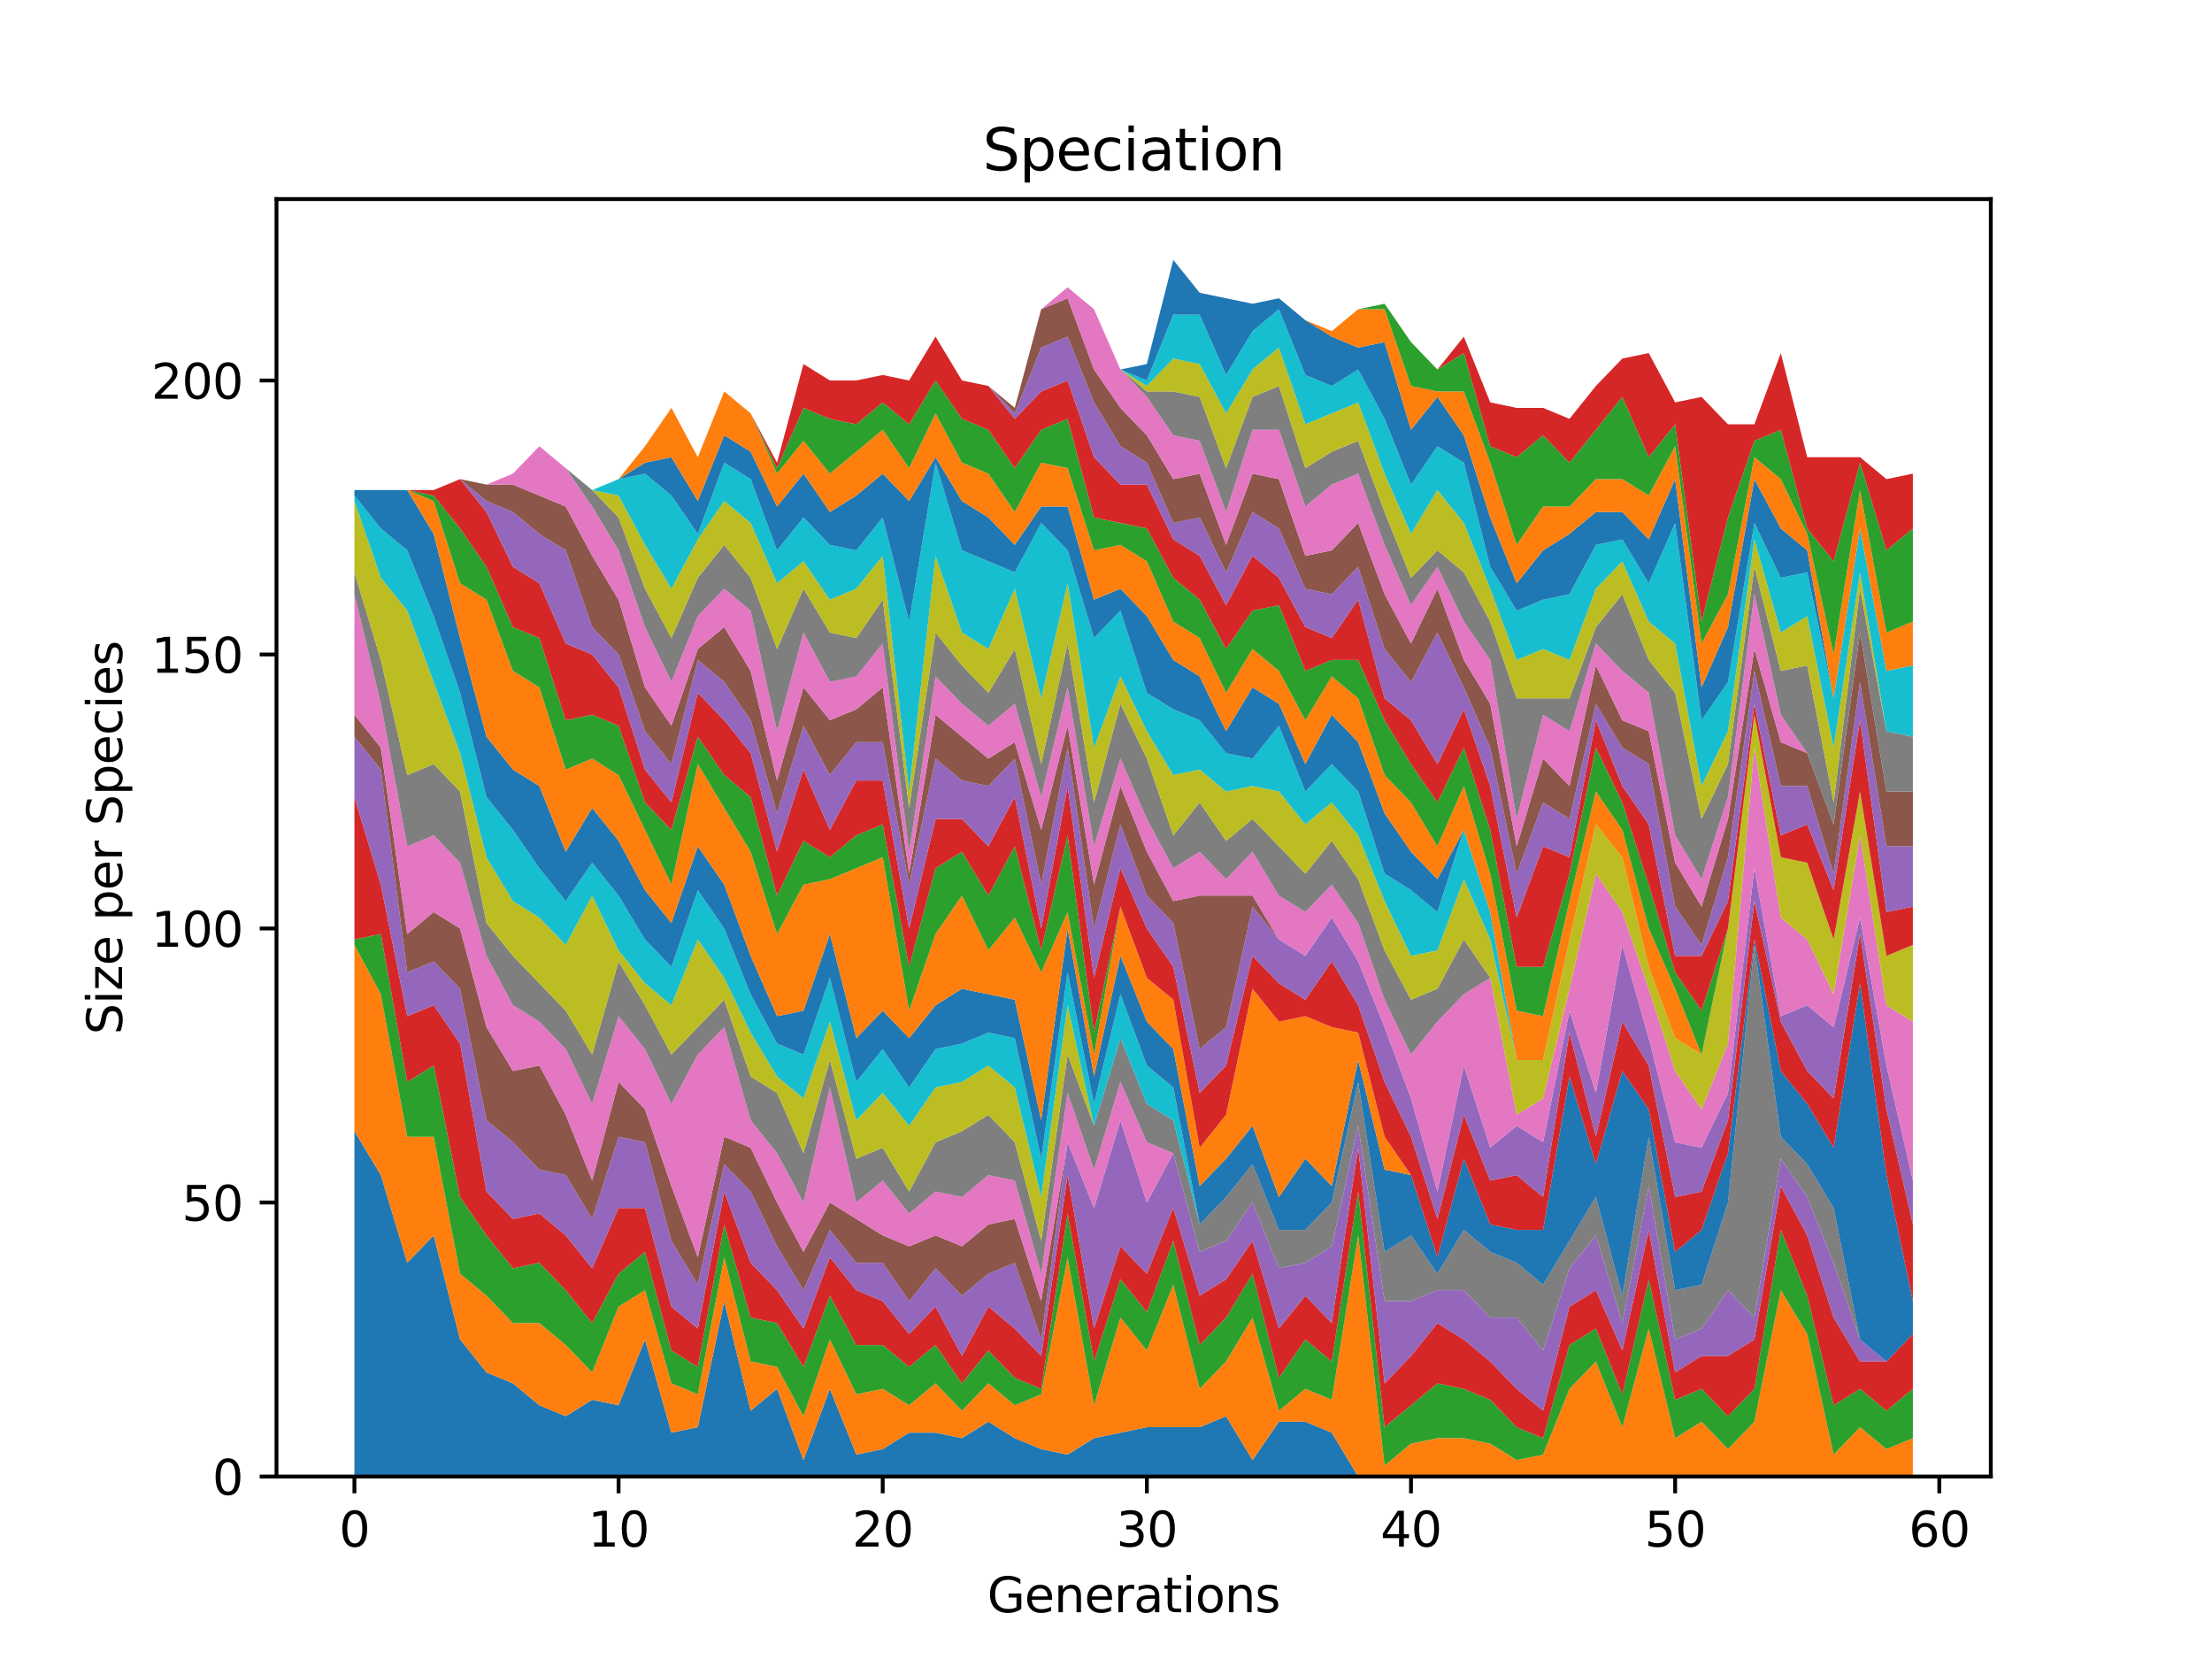 <?xml version="1.0" encoding="utf-8" standalone="no"?>
<!DOCTYPE svg PUBLIC "-//W3C//DTD SVG 1.1//EN"
  "http://www.w3.org/Graphics/SVG/1.1/DTD/svg11.dtd">
<svg xmlns:xlink="http://www.w3.org/1999/xlink" width="460.8pt" height="345.6pt" viewBox="0 0 460.8 345.6" xmlns="http://www.w3.org/2000/svg" version="1.1">
 <defs>
  <style type="text/css">*{stroke-linejoin: round; stroke-linecap: butt}</style>
 </defs>
 <g id="figure_1">
  <g id="patch_1">
   <path d="M 0 345.6 
L 460.8 345.6 
L 460.8 0 
L 0 0 
z
" style="fill: #ffffff"/>
  </g>
  <g id="axes_1">
   <g id="patch_2">
    <path d="M 57.6 307.584 
L 414.72 307.584 
L 414.72 41.472 
L 57.6 41.472 
z
" style="fill: #ffffff"/>
   </g>
   <g id="PolyCollection_1">
    <path d="M 73.833 235.662 
L 73.833 307.584 
L 79.335 307.584 
L 84.838 307.584 
L 90.341 307.584 
L 95.843 307.584 
L 101.346 307.584 
L 106.848 307.584 
L 112.351 307.584 
L 117.854 307.584 
L 123.356 307.584 
L 128.859 307.584 
L 134.362 307.584 
L 139.864 307.584 
L 145.367 307.584 
L 150.869 307.584 
L 156.372 307.584 
L 161.875 307.584 
L 167.377 307.584 
L 172.88 307.584 
L 178.382 307.584 
L 183.885 307.584 
L 189.388 307.584 
L 194.89 307.584 
L 200.393 307.584 
L 205.896 307.584 
L 211.398 307.584 
L 216.901 307.584 
L 222.403 307.584 
L 227.906 307.584 
L 233.409 307.584 
L 238.911 307.584 
L 244.414 307.584 
L 249.917 307.584 
L 255.419 307.584 
L 260.922 307.584 
L 266.424 307.584 
L 271.927 307.584 
L 277.43 307.584 
L 282.932 307.584 
L 288.435 307.584 
L 293.938 307.584 
L 299.44 307.584 
L 304.943 307.584 
L 310.445 307.584 
L 315.948 307.584 
L 321.451 307.584 
L 326.953 307.584 
L 332.456 307.584 
L 337.958 307.584 
L 343.461 307.584 
L 348.964 307.584 
L 354.466 307.584 
L 359.969 307.584 
L 365.472 307.584 
L 370.974 307.584 
L 376.477 307.584 
L 381.979 307.584 
L 387.482 307.584 
L 392.985 307.584 
L 398.487 307.584 
L 398.487 307.584 
L 398.487 307.584 
L 392.985 307.584 
L 387.482 307.584 
L 381.979 307.584 
L 376.477 307.584 
L 370.974 307.584 
L 365.472 307.584 
L 359.969 307.584 
L 354.466 307.584 
L 348.964 307.584 
L 343.461 307.584 
L 337.958 307.584 
L 332.456 307.584 
L 326.953 307.584 
L 321.451 307.584 
L 315.948 307.584 
L 310.445 307.584 
L 304.943 307.584 
L 299.44 307.584 
L 293.938 307.584 
L 288.435 307.584 
L 282.932 307.584 
L 277.43 298.451 
L 271.927 296.168 
L 266.424 296.168 
L 260.922 304.159 
L 255.419 295.026 
L 249.917 297.309 
L 244.414 297.309 
L 238.911 297.309 
L 233.409 298.451 
L 227.906 299.593 
L 222.403 303.018 
L 216.901 301.876 
L 211.398 299.593 
L 205.896 296.168 
L 200.393 299.593 
L 194.89 298.451 
L 189.388 298.451 
L 183.885 301.876 
L 178.382 303.018 
L 172.88 289.318 
L 167.377 304.159 
L 161.875 289.318 
L 156.372 293.885 
L 150.869 271.052 
L 145.367 297.309 
L 139.864 298.451 
L 134.362 279.043 
L 128.859 292.743 
L 123.356 291.601 
L 117.854 295.026 
L 112.351 292.743 
L 106.848 288.176 
L 101.346 285.893 
L 95.843 279.043 
L 90.341 257.353 
L 84.838 263.061 
L 79.335 244.795 
L 73.833 235.662 
z
" clip-path="url(#p4da5a039d0)" style="fill: #1f77b4"/>
   </g>
   <g id="PolyCollection_2">
    <path d="M 73.833 196.847 
L 73.833 235.662 
L 79.335 244.795 
L 84.838 263.061 
L 90.341 257.353 
L 95.843 279.043 
L 101.346 285.893 
L 106.848 288.176 
L 112.351 292.743 
L 117.854 295.026 
L 123.356 291.601 
L 128.859 292.743 
L 134.362 279.043 
L 139.864 298.451 
L 145.367 297.309 
L 150.869 271.052 
L 156.372 293.885 
L 161.875 289.318 
L 167.377 304.159 
L 172.88 289.318 
L 178.382 303.018 
L 183.885 301.876 
L 189.388 298.451 
L 194.89 298.451 
L 200.393 299.593 
L 205.896 296.168 
L 211.398 299.593 
L 216.901 301.876 
L 222.403 303.018 
L 227.906 299.593 
L 233.409 298.451 
L 238.911 297.309 
L 244.414 297.309 
L 249.917 297.309 
L 255.419 295.026 
L 260.922 304.159 
L 266.424 296.168 
L 271.927 296.168 
L 277.43 298.451 
L 282.932 307.584 
L 288.435 307.584 
L 293.938 307.584 
L 299.44 307.584 
L 304.943 307.584 
L 310.445 307.584 
L 315.948 307.584 
L 321.451 307.584 
L 326.953 307.584 
L 332.456 307.584 
L 337.958 307.584 
L 343.461 307.584 
L 348.964 307.584 
L 354.466 307.584 
L 359.969 307.584 
L 365.472 307.584 
L 370.974 307.584 
L 376.477 307.584 
L 381.979 307.584 
L 387.482 307.584 
L 392.985 307.584 
L 398.487 307.584 
L 398.487 299.593 
L 398.487 299.593 
L 392.985 301.876 
L 387.482 297.309 
L 381.979 303.018 
L 376.477 277.902 
L 370.974 268.769 
L 365.472 296.168 
L 359.969 301.876 
L 354.466 296.168 
L 348.964 299.593 
L 343.461 276.76 
L 337.958 297.309 
L 332.456 283.61 
L 326.953 289.318 
L 321.451 303.018 
L 315.948 304.159 
L 310.445 300.734 
L 304.943 299.593 
L 299.44 299.593 
L 293.938 300.734 
L 288.435 305.301 
L 282.932 257.353 
L 277.43 291.601 
L 271.927 289.318 
L 266.424 293.885 
L 260.922 274.477 
L 255.419 283.61 
L 249.917 289.318 
L 244.414 267.627 
L 238.911 281.327 
L 233.409 274.477 
L 227.906 292.743 
L 222.403 261.919 
L 216.901 290.46 
L 211.398 292.743 
L 205.896 288.176 
L 200.393 293.885 
L 194.89 288.176 
L 189.388 292.743 
L 183.885 289.318 
L 178.382 290.46 
L 172.88 279.043 
L 167.377 295.026 
L 161.875 284.752 
L 156.372 283.61 
L 150.869 261.919 
L 145.367 290.46 
L 139.864 288.176 
L 134.362 268.769 
L 128.859 272.194 
L 123.356 285.893 
L 117.854 280.185 
L 112.351 275.619 
L 106.848 275.619 
L 101.346 269.91 
L 95.843 265.344 
L 90.341 236.803 
L 84.838 236.803 
L 79.335 207.121 
L 73.833 196.847 
z
" clip-path="url(#p4da5a039d0)" style="fill: #ff7f0e"/>
   </g>
   <g id="PolyCollection_3">
    <path d="M 73.833 195.705 
L 73.833 196.847 
L 79.335 207.121 
L 84.838 236.803 
L 90.341 236.803 
L 95.843 265.344 
L 101.346 269.91 
L 106.848 275.619 
L 112.351 275.619 
L 117.854 280.185 
L 123.356 285.893 
L 128.859 272.194 
L 134.362 268.769 
L 139.864 288.176 
L 145.367 290.46 
L 150.869 261.919 
L 156.372 283.61 
L 161.875 284.752 
L 167.377 295.026 
L 172.88 279.043 
L 178.382 290.46 
L 183.885 289.318 
L 189.388 292.743 
L 194.89 288.176 
L 200.393 293.885 
L 205.896 288.176 
L 211.398 292.743 
L 216.901 290.46 
L 222.403 261.919 
L 227.906 292.743 
L 233.409 274.477 
L 238.911 281.327 
L 244.414 267.627 
L 249.917 289.318 
L 255.419 283.61 
L 260.922 274.477 
L 266.424 293.885 
L 271.927 289.318 
L 277.43 291.601 
L 282.932 257.353 
L 288.435 305.301 
L 293.938 300.734 
L 299.44 299.593 
L 304.943 299.593 
L 310.445 300.734 
L 315.948 304.159 
L 321.451 303.018 
L 326.953 289.318 
L 332.456 283.61 
L 337.958 297.309 
L 343.461 276.76 
L 348.964 299.593 
L 354.466 296.168 
L 359.969 301.876 
L 365.472 296.168 
L 370.974 268.769 
L 376.477 277.902 
L 381.979 303.018 
L 387.482 297.309 
L 392.985 301.876 
L 398.487 299.593 
L 398.487 289.318 
L 398.487 289.318 
L 392.985 293.885 
L 387.482 289.318 
L 381.979 292.743 
L 376.477 269.91 
L 370.974 256.211 
L 365.472 289.318 
L 359.969 295.026 
L 354.466 289.318 
L 348.964 291.601 
L 343.461 266.486 
L 337.958 290.46 
L 332.456 276.76 
L 326.953 280.185 
L 321.451 299.593 
L 315.948 297.309 
L 310.445 291.601 
L 304.943 289.318 
L 299.44 288.176 
L 293.938 292.743 
L 288.435 297.309 
L 282.932 248.22 
L 277.43 283.61 
L 271.927 279.043 
L 266.424 287.035 
L 260.922 265.344 
L 255.419 274.477 
L 249.917 280.185 
L 244.414 258.494 
L 238.911 273.335 
L 233.409 266.486 
L 227.906 283.61 
L 222.403 252.786 
L 216.901 289.318 
L 211.398 287.035 
L 205.896 281.327 
L 200.393 288.176 
L 194.89 280.185 
L 189.388 284.752 
L 183.885 280.185 
L 178.382 280.185 
L 172.88 269.91 
L 167.377 284.752 
L 161.875 275.619 
L 156.372 274.477 
L 150.869 255.069 
L 145.367 284.752 
L 139.864 281.327 
L 134.362 260.778 
L 128.859 265.344 
L 123.356 275.619 
L 117.854 268.769 
L 112.351 263.061 
L 106.848 264.202 
L 101.346 257.353 
L 95.843 249.361 
L 90.341 221.962 
L 84.838 225.387 
L 79.335 194.563 
L 73.833 195.705 
z
" clip-path="url(#p4da5a039d0)" style="fill: #2ca02c"/>
   </g>
   <g id="PolyCollection_4">
    <path d="M 73.833 166.023 
L 73.833 195.705 
L 79.335 194.563 
L 84.838 225.387 
L 90.341 221.962 
L 95.843 249.361 
L 101.346 257.353 
L 106.848 264.202 
L 112.351 263.061 
L 117.854 268.769 
L 123.356 275.619 
L 128.859 265.344 
L 134.362 260.778 
L 139.864 281.327 
L 145.367 284.752 
L 150.869 255.069 
L 156.372 274.477 
L 161.875 275.619 
L 167.377 284.752 
L 172.88 269.91 
L 178.382 280.185 
L 183.885 280.185 
L 189.388 284.752 
L 194.89 280.185 
L 200.393 288.176 
L 205.896 281.327 
L 211.398 287.035 
L 216.901 289.318 
L 222.403 252.786 
L 227.906 283.61 
L 233.409 266.486 
L 238.911 273.335 
L 244.414 258.494 
L 249.917 280.185 
L 255.419 274.477 
L 260.922 265.344 
L 266.424 287.035 
L 271.927 279.043 
L 277.43 283.61 
L 282.932 248.22 
L 288.435 297.309 
L 293.938 292.743 
L 299.44 288.176 
L 304.943 289.318 
L 310.445 291.601 
L 315.948 297.309 
L 321.451 299.593 
L 326.953 280.185 
L 332.456 276.76 
L 337.958 290.46 
L 343.461 266.486 
L 348.964 291.601 
L 354.466 289.318 
L 359.969 295.026 
L 365.472 289.318 
L 370.974 256.211 
L 376.477 269.91 
L 381.979 292.743 
L 387.482 289.318 
L 392.985 293.885 
L 398.487 289.318 
L 398.487 277.902 
L 398.487 277.902 
L 392.985 283.61 
L 387.482 283.61 
L 381.979 274.477 
L 376.477 257.353 
L 370.974 247.078 
L 365.472 279.043 
L 359.969 282.468 
L 354.466 282.468 
L 348.964 285.893 
L 343.461 256.211 
L 337.958 281.327 
L 332.456 268.769 
L 326.953 272.194 
L 321.451 293.885 
L 315.948 289.318 
L 310.445 283.61 
L 304.943 279.043 
L 299.44 275.619 
L 293.938 282.468 
L 288.435 288.176 
L 282.932 239.087 
L 277.43 275.619 
L 271.927 269.91 
L 266.424 276.76 
L 260.922 258.494 
L 255.419 266.486 
L 249.917 269.91 
L 244.414 251.645 
L 238.911 265.344 
L 233.409 259.636 
L 227.906 276.76 
L 222.403 244.795 
L 216.901 282.468 
L 211.398 276.76 
L 205.896 272.194 
L 200.393 282.468 
L 194.89 272.194 
L 189.388 277.902 
L 183.885 271.052 
L 178.382 268.769 
L 172.88 261.919 
L 167.377 276.76 
L 161.875 268.769 
L 156.372 263.061 
L 150.869 248.22 
L 145.367 276.76 
L 139.864 272.194 
L 134.362 251.645 
L 128.859 251.645 
L 123.356 264.202 
L 117.854 257.353 
L 112.351 252.786 
L 106.848 253.928 
L 101.346 248.22 
L 95.843 217.396 
L 90.341 209.405 
L 84.838 211.688 
L 79.335 184.289 
L 73.833 166.023 
z
" clip-path="url(#p4da5a039d0)" style="fill: #d62728"/>
   </g>
   <g id="PolyCollection_5">
    <path d="M 73.833 153.465 
L 73.833 166.023 
L 79.335 184.289 
L 84.838 211.688 
L 90.341 209.405 
L 95.843 217.396 
L 101.346 248.22 
L 106.848 253.928 
L 112.351 252.786 
L 117.854 257.353 
L 123.356 264.202 
L 128.859 251.645 
L 134.362 251.645 
L 139.864 272.194 
L 145.367 276.76 
L 150.869 248.22 
L 156.372 263.061 
L 161.875 268.769 
L 167.377 276.76 
L 172.88 261.919 
L 178.382 268.769 
L 183.885 271.052 
L 189.388 277.902 
L 194.89 272.194 
L 200.393 282.468 
L 205.896 272.194 
L 211.398 276.76 
L 216.901 282.468 
L 222.403 244.795 
L 227.906 276.76 
L 233.409 259.636 
L 238.911 265.344 
L 244.414 251.645 
L 249.917 269.91 
L 255.419 266.486 
L 260.922 258.494 
L 266.424 276.76 
L 271.927 269.91 
L 277.43 275.619 
L 282.932 239.087 
L 288.435 288.176 
L 293.938 282.468 
L 299.44 275.619 
L 304.943 279.043 
L 310.445 283.61 
L 315.948 289.318 
L 321.451 293.885 
L 326.953 272.194 
L 332.456 268.769 
L 337.958 281.327 
L 343.461 256.211 
L 348.964 285.893 
L 354.466 282.468 
L 359.969 282.468 
L 365.472 279.043 
L 370.974 247.078 
L 376.477 257.353 
L 381.979 274.477 
L 387.482 283.61 
L 392.985 283.61 
L 398.487 277.902 
L 398.487 277.902 
L 398.487 277.902 
L 392.985 283.61 
L 387.482 279.043 
L 381.979 263.061 
L 376.477 249.361 
L 370.974 241.37 
L 365.472 274.477 
L 359.969 268.769 
L 354.466 276.76 
L 348.964 279.043 
L 343.461 247.078 
L 337.958 275.619 
L 332.456 257.353 
L 326.953 264.202 
L 321.451 281.327 
L 315.948 274.477 
L 310.445 274.477 
L 304.943 268.769 
L 299.44 268.769 
L 293.938 271.052 
L 288.435 271.052 
L 282.932 234.52 
L 277.43 259.636 
L 271.927 263.061 
L 266.424 264.202 
L 260.922 250.503 
L 255.419 258.494 
L 249.917 260.778 
L 244.414 240.228 
L 238.911 250.503 
L 233.409 233.379 
L 227.906 251.645 
L 222.403 237.945 
L 216.901 279.043 
L 211.398 263.061 
L 205.896 265.344 
L 200.393 269.91 
L 194.89 264.202 
L 189.388 271.052 
L 183.885 263.061 
L 178.382 263.061 
L 172.88 256.211 
L 167.377 268.769 
L 161.875 259.636 
L 156.372 248.22 
L 150.869 242.512 
L 145.367 267.627 
L 139.864 258.494 
L 134.362 237.945 
L 128.859 236.803 
L 123.356 253.928 
L 117.854 244.795 
L 112.351 243.653 
L 106.848 237.945 
L 101.346 233.379 
L 95.843 205.98 
L 90.341 200.272 
L 84.838 202.555 
L 79.335 160.315 
L 73.833 153.465 
z
" clip-path="url(#p4da5a039d0)" style="fill: #9467bd"/>
   </g>
   <g id="PolyCollection_6">
    <path d="M 73.833 148.899 
L 73.833 153.465 
L 79.335 160.315 
L 84.838 202.555 
L 90.341 200.272 
L 95.843 205.98 
L 101.346 233.379 
L 106.848 237.945 
L 112.351 243.653 
L 117.854 244.795 
L 123.356 253.928 
L 128.859 236.803 
L 134.362 237.945 
L 139.864 258.494 
L 145.367 267.627 
L 150.869 242.512 
L 156.372 248.22 
L 161.875 259.636 
L 167.377 268.769 
L 172.88 256.211 
L 178.382 263.061 
L 183.885 263.061 
L 189.388 271.052 
L 194.89 264.202 
L 200.393 269.91 
L 205.896 265.344 
L 211.398 263.061 
L 216.901 279.043 
L 222.403 237.945 
L 227.906 251.645 
L 233.409 233.379 
L 238.911 250.503 
L 244.414 240.228 
L 249.917 260.778 
L 255.419 258.494 
L 260.922 250.503 
L 266.424 264.202 
L 271.927 263.061 
L 277.43 259.636 
L 282.932 234.52 
L 288.435 271.052 
L 293.938 271.052 
L 299.44 268.769 
L 304.943 268.769 
L 310.445 274.477 
L 315.948 274.477 
L 321.451 281.327 
L 326.953 264.202 
L 332.456 257.353 
L 337.958 275.619 
L 343.461 247.078 
L 348.964 279.043 
L 354.466 276.76 
L 359.969 268.769 
L 365.472 274.477 
L 370.974 241.37 
L 376.477 249.361 
L 381.979 263.061 
L 387.482 279.043 
L 392.985 283.61 
L 398.487 277.902 
L 398.487 277.902 
L 398.487 277.902 
L 392.985 283.61 
L 387.482 279.043 
L 381.979 263.061 
L 376.477 249.361 
L 370.974 241.37 
L 365.472 274.477 
L 359.969 268.769 
L 354.466 276.76 
L 348.964 279.043 
L 343.461 247.078 
L 337.958 275.619 
L 332.456 257.353 
L 326.953 264.202 
L 321.451 281.327 
L 315.948 274.477 
L 310.445 274.477 
L 304.943 268.769 
L 299.44 268.769 
L 293.938 271.052 
L 288.435 271.052 
L 282.932 234.52 
L 277.43 259.636 
L 271.927 263.061 
L 266.424 264.202 
L 260.922 250.503 
L 255.419 258.494 
L 249.917 260.778 
L 244.414 240.228 
L 238.911 250.503 
L 233.409 233.379 
L 227.906 251.645 
L 222.403 237.945 
L 216.901 271.052 
L 211.398 253.928 
L 205.896 255.069 
L 200.393 259.636 
L 194.89 257.353 
L 189.388 259.636 
L 183.885 257.353 
L 178.382 253.928 
L 172.88 250.503 
L 167.377 260.778 
L 161.875 250.503 
L 156.372 239.087 
L 150.869 236.803 
L 145.367 261.919 
L 139.864 247.078 
L 134.362 231.095 
L 128.859 225.387 
L 123.356 245.936 
L 117.854 232.237 
L 112.351 221.962 
L 106.848 223.104 
L 101.346 213.971 
L 95.843 193.422 
L 90.341 189.997 
L 84.838 194.563 
L 79.335 155.748 
L 73.833 148.899 
z
" clip-path="url(#p4da5a039d0)" style="fill: #8c564b"/>
   </g>
   <g id="PolyCollection_7">
    <path d="M 73.833 123.783 
L 73.833 148.899 
L 79.335 155.748 
L 84.838 194.563 
L 90.341 189.997 
L 95.843 193.422 
L 101.346 213.971 
L 106.848 223.104 
L 112.351 221.962 
L 117.854 232.237 
L 123.356 245.936 
L 128.859 225.387 
L 134.362 231.095 
L 139.864 247.078 
L 145.367 261.919 
L 150.869 236.803 
L 156.372 239.087 
L 161.875 250.503 
L 167.377 260.778 
L 172.88 250.503 
L 178.382 253.928 
L 183.885 257.353 
L 189.388 259.636 
L 194.89 257.353 
L 200.393 259.636 
L 205.896 255.069 
L 211.398 253.928 
L 216.901 271.052 
L 222.403 237.945 
L 227.906 251.645 
L 233.409 233.379 
L 238.911 250.503 
L 244.414 240.228 
L 249.917 260.778 
L 255.419 258.494 
L 260.922 250.503 
L 266.424 264.202 
L 271.927 263.061 
L 277.43 259.636 
L 282.932 234.52 
L 288.435 271.052 
L 293.938 271.052 
L 299.44 268.769 
L 304.943 268.769 
L 310.445 274.477 
L 315.948 274.477 
L 321.451 281.327 
L 326.953 264.202 
L 332.456 257.353 
L 337.958 275.619 
L 343.461 247.078 
L 348.964 279.043 
L 354.466 276.76 
L 359.969 268.769 
L 365.472 274.477 
L 370.974 241.37 
L 376.477 249.361 
L 381.979 263.061 
L 387.482 279.043 
L 392.985 283.61 
L 398.487 277.902 
L 398.487 277.902 
L 398.487 277.902 
L 392.985 283.61 
L 387.482 279.043 
L 381.979 263.061 
L 376.477 249.361 
L 370.974 241.37 
L 365.472 274.477 
L 359.969 268.769 
L 354.466 276.76 
L 348.964 279.043 
L 343.461 247.078 
L 337.958 275.619 
L 332.456 257.353 
L 326.953 264.202 
L 321.451 281.327 
L 315.948 274.477 
L 310.445 274.477 
L 304.943 268.769 
L 299.44 268.769 
L 293.938 271.052 
L 288.435 271.052 
L 282.932 234.52 
L 277.43 259.636 
L 271.927 263.061 
L 266.424 264.202 
L 260.922 250.503 
L 255.419 258.494 
L 249.917 260.778 
L 244.414 240.228 
L 238.911 237.945 
L 233.409 225.387 
L 227.906 243.653 
L 222.403 227.67 
L 216.901 265.344 
L 211.398 245.936 
L 205.896 244.795 
L 200.393 249.361 
L 194.89 248.22 
L 189.388 252.786 
L 183.885 245.936 
L 178.382 250.503 
L 172.88 226.529 
L 167.377 250.503 
L 161.875 240.228 
L 156.372 233.379 
L 150.869 213.971 
L 145.367 219.679 
L 139.864 229.954 
L 134.362 218.538 
L 128.859 211.688 
L 123.356 229.954 
L 117.854 218.538 
L 112.351 212.829 
L 106.848 209.405 
L 101.346 199.13 
L 95.843 179.722 
L 90.341 174.014 
L 84.838 176.298 
L 79.335 146.615 
L 73.833 123.783 
z
" clip-path="url(#p4da5a039d0)" style="fill: #e377c2"/>
   </g>
   <g id="PolyCollection_8">
    <path d="M 73.833 119.216 
L 73.833 123.783 
L 79.335 146.615 
L 84.838 176.298 
L 90.341 174.014 
L 95.843 179.722 
L 101.346 199.13 
L 106.848 209.405 
L 112.351 212.829 
L 117.854 218.538 
L 123.356 229.954 
L 128.859 211.688 
L 134.362 218.538 
L 139.864 229.954 
L 145.367 219.679 
L 150.869 213.971 
L 156.372 233.379 
L 161.875 240.228 
L 167.377 250.503 
L 172.88 226.529 
L 178.382 250.503 
L 183.885 245.936 
L 189.388 252.786 
L 194.89 248.22 
L 200.393 249.361 
L 205.896 244.795 
L 211.398 245.936 
L 216.901 265.344 
L 222.403 227.67 
L 227.906 243.653 
L 233.409 225.387 
L 238.911 237.945 
L 244.414 240.228 
L 249.917 260.778 
L 255.419 258.494 
L 260.922 250.503 
L 266.424 264.202 
L 271.927 263.061 
L 277.43 259.636 
L 282.932 234.52 
L 288.435 271.052 
L 293.938 271.052 
L 299.44 268.769 
L 304.943 268.769 
L 310.445 274.477 
L 315.948 274.477 
L 321.451 281.327 
L 326.953 264.202 
L 332.456 257.353 
L 337.958 275.619 
L 343.461 247.078 
L 348.964 279.043 
L 354.466 276.76 
L 359.969 268.769 
L 365.472 274.477 
L 370.974 241.37 
L 376.477 249.361 
L 381.979 263.061 
L 387.482 279.043 
L 392.985 283.61 
L 398.487 277.902 
L 398.487 277.902 
L 398.487 277.902 
L 392.985 283.61 
L 387.482 279.043 
L 381.979 251.645 
L 376.477 242.512 
L 370.974 236.803 
L 365.472 196.847 
L 359.969 250.503 
L 354.466 267.627 
L 348.964 268.769 
L 343.461 236.803 
L 337.958 269.91 
L 332.456 249.361 
L 326.953 258.494 
L 321.451 267.627 
L 315.948 263.061 
L 310.445 260.778 
L 304.943 256.211 
L 299.44 265.344 
L 293.938 257.353 
L 288.435 260.778 
L 282.932 225.387 
L 277.43 250.503 
L 271.927 256.211 
L 266.424 256.211 
L 260.922 242.512 
L 255.419 249.361 
L 249.917 255.069 
L 244.414 233.379 
L 238.911 229.954 
L 233.409 216.254 
L 227.906 234.52 
L 222.403 219.679 
L 216.901 258.494 
L 211.398 237.945 
L 205.896 232.237 
L 200.393 235.662 
L 194.89 237.945 
L 189.388 248.22 
L 183.885 239.087 
L 178.382 241.37 
L 172.88 220.821 
L 167.377 240.228 
L 161.875 227.67 
L 156.372 224.246 
L 150.869 208.263 
L 145.367 213.971 
L 139.864 219.679 
L 134.362 209.405 
L 128.859 200.272 
L 123.356 219.679 
L 117.854 210.546 
L 112.351 204.838 
L 106.848 199.13 
L 101.346 192.28 
L 95.843 164.881 
L 90.341 159.173 
L 84.838 161.456 
L 79.335 137.482 
L 73.833 119.216 
z
" clip-path="url(#p4da5a039d0)" style="fill: #7f7f7f"/>
   </g>
   <g id="PolyCollection_9">
    <path d="M 73.833 104.375 
L 73.833 119.216 
L 79.335 137.482 
L 84.838 161.456 
L 90.341 159.173 
L 95.843 164.881 
L 101.346 192.28 
L 106.848 199.13 
L 112.351 204.838 
L 117.854 210.546 
L 123.356 219.679 
L 128.859 200.272 
L 134.362 209.405 
L 139.864 219.679 
L 145.367 213.971 
L 150.869 208.263 
L 156.372 224.246 
L 161.875 227.67 
L 167.377 240.228 
L 172.88 220.821 
L 178.382 241.37 
L 183.885 239.087 
L 189.388 248.22 
L 194.89 237.945 
L 200.393 235.662 
L 205.896 232.237 
L 211.398 237.945 
L 216.901 258.494 
L 222.403 219.679 
L 227.906 234.52 
L 233.409 216.254 
L 238.911 229.954 
L 244.414 233.379 
L 249.917 255.069 
L 255.419 249.361 
L 260.922 242.512 
L 266.424 256.211 
L 271.927 256.211 
L 277.43 250.503 
L 282.932 225.387 
L 288.435 260.778 
L 293.938 257.353 
L 299.44 265.344 
L 304.943 256.211 
L 310.445 260.778 
L 315.948 263.061 
L 321.451 267.627 
L 326.953 258.494 
L 332.456 249.361 
L 337.958 269.91 
L 343.461 236.803 
L 348.964 268.769 
L 354.466 267.627 
L 359.969 250.503 
L 365.472 196.847 
L 370.974 236.803 
L 376.477 242.512 
L 381.979 251.645 
L 387.482 279.043 
L 392.985 283.61 
L 398.487 277.902 
L 398.487 277.902 
L 398.487 277.902 
L 392.985 283.61 
L 387.482 279.043 
L 381.979 251.645 
L 376.477 242.512 
L 370.974 236.803 
L 365.472 196.847 
L 359.969 250.503 
L 354.466 267.627 
L 348.964 268.769 
L 343.461 236.803 
L 337.958 269.91 
L 332.456 249.361 
L 326.953 258.494 
L 321.451 267.627 
L 315.948 263.061 
L 310.445 260.778 
L 304.943 256.211 
L 299.44 265.344 
L 293.938 257.353 
L 288.435 260.778 
L 282.932 225.387 
L 277.43 250.503 
L 271.927 256.211 
L 266.424 256.211 
L 260.922 242.512 
L 255.419 249.361 
L 249.917 255.069 
L 244.414 233.379 
L 238.911 229.954 
L 233.409 216.254 
L 227.906 234.52 
L 222.403 209.405 
L 216.901 249.361 
L 211.398 226.529 
L 205.896 221.962 
L 200.393 225.387 
L 194.89 226.529 
L 189.388 234.52 
L 183.885 227.67 
L 178.382 233.379 
L 172.88 212.829 
L 167.377 228.812 
L 161.875 224.246 
L 156.372 215.113 
L 150.869 203.696 
L 145.367 195.705 
L 139.864 209.405 
L 134.362 204.838 
L 128.859 197.988 
L 123.356 186.572 
L 117.854 196.847 
L 112.351 191.139 
L 106.848 187.714 
L 101.346 178.581 
L 95.843 156.89 
L 90.341 142.049 
L 84.838 127.208 
L 79.335 120.358 
L 73.833 104.375 
z
" clip-path="url(#p4da5a039d0)" style="fill: #bcbd22"/>
   </g>
   <g id="PolyCollection_10">
    <path d="M 73.833 103.234 
L 73.833 104.375 
L 79.335 120.358 
L 84.838 127.208 
L 90.341 142.049 
L 95.843 156.89 
L 101.346 178.581 
L 106.848 187.714 
L 112.351 191.139 
L 117.854 196.847 
L 123.356 186.572 
L 128.859 197.988 
L 134.362 204.838 
L 139.864 209.405 
L 145.367 195.705 
L 150.869 203.696 
L 156.372 215.113 
L 161.875 224.246 
L 167.377 228.812 
L 172.88 212.829 
L 178.382 233.379 
L 183.885 227.67 
L 189.388 234.52 
L 194.89 226.529 
L 200.393 225.387 
L 205.896 221.962 
L 211.398 226.529 
L 216.901 249.361 
L 222.403 209.405 
L 227.906 234.52 
L 233.409 216.254 
L 238.911 229.954 
L 244.414 233.379 
L 249.917 255.069 
L 255.419 249.361 
L 260.922 242.512 
L 266.424 256.211 
L 271.927 256.211 
L 277.43 250.503 
L 282.932 225.387 
L 288.435 260.778 
L 293.938 257.353 
L 299.44 265.344 
L 304.943 256.211 
L 310.445 260.778 
L 315.948 263.061 
L 321.451 267.627 
L 326.953 258.494 
L 332.456 249.361 
L 337.958 269.91 
L 343.461 236.803 
L 348.964 268.769 
L 354.466 267.627 
L 359.969 250.503 
L 365.472 196.847 
L 370.974 236.803 
L 376.477 242.512 
L 381.979 251.645 
L 387.482 279.043 
L 392.985 283.61 
L 398.487 277.902 
L 398.487 277.902 
L 398.487 277.902 
L 392.985 283.61 
L 387.482 279.043 
L 381.979 251.645 
L 376.477 242.512 
L 370.974 236.803 
L 365.472 196.847 
L 359.969 250.503 
L 354.466 267.627 
L 348.964 268.769 
L 343.461 236.803 
L 337.958 269.91 
L 332.456 249.361 
L 326.953 258.494 
L 321.451 267.627 
L 315.948 263.061 
L 310.445 260.778 
L 304.943 256.211 
L 299.44 265.344 
L 293.938 257.353 
L 288.435 260.778 
L 282.932 225.387 
L 277.43 250.503 
L 271.927 256.211 
L 266.424 256.211 
L 260.922 242.512 
L 255.419 249.361 
L 249.917 255.069 
L 244.414 226.529 
L 238.911 221.962 
L 233.409 207.121 
L 227.906 229.954 
L 222.403 202.555 
L 216.901 241.37 
L 211.398 216.254 
L 205.896 215.113 
L 200.393 217.396 
L 194.89 218.538 
L 189.388 226.529 
L 183.885 218.538 
L 178.382 225.387 
L 172.88 203.696 
L 167.377 219.679 
L 161.875 217.396 
L 156.372 207.121 
L 150.869 193.422 
L 145.367 185.43 
L 139.864 201.413 
L 134.362 195.705 
L 128.859 186.572 
L 123.356 179.722 
L 117.854 187.714 
L 112.351 180.864 
L 106.848 172.873 
L 101.346 166.023 
L 95.843 144.332 
L 90.341 128.349 
L 84.838 114.65 
L 79.335 110.083 
L 73.833 103.234 
z
" clip-path="url(#p4da5a039d0)" style="fill: #17becf"/>
   </g>
   <g id="PolyCollection_11">
    <path d="M 73.833 102.092 
L 73.833 103.234 
L 79.335 110.083 
L 84.838 114.65 
L 90.341 128.349 
L 95.843 144.332 
L 101.346 166.023 
L 106.848 172.873 
L 112.351 180.864 
L 117.854 187.714 
L 123.356 179.722 
L 128.859 186.572 
L 134.362 195.705 
L 139.864 201.413 
L 145.367 185.43 
L 150.869 193.422 
L 156.372 207.121 
L 161.875 217.396 
L 167.377 219.679 
L 172.88 203.696 
L 178.382 225.387 
L 183.885 218.538 
L 189.388 226.529 
L 194.89 218.538 
L 200.393 217.396 
L 205.896 215.113 
L 211.398 216.254 
L 216.901 241.37 
L 222.403 202.555 
L 227.906 229.954 
L 233.409 207.121 
L 238.911 221.962 
L 244.414 226.529 
L 249.917 255.069 
L 255.419 249.361 
L 260.922 242.512 
L 266.424 256.211 
L 271.927 256.211 
L 277.43 250.503 
L 282.932 225.387 
L 288.435 260.778 
L 293.938 257.353 
L 299.44 265.344 
L 304.943 256.211 
L 310.445 260.778 
L 315.948 263.061 
L 321.451 267.627 
L 326.953 258.494 
L 332.456 249.361 
L 337.958 269.91 
L 343.461 236.803 
L 348.964 268.769 
L 354.466 267.627 
L 359.969 250.503 
L 365.472 196.847 
L 370.974 236.803 
L 376.477 242.512 
L 381.979 251.645 
L 387.482 279.043 
L 392.985 283.61 
L 398.487 277.902 
L 398.487 271.052 
L 398.487 271.052 
L 392.985 244.795 
L 387.482 204.838 
L 381.979 239.087 
L 376.477 229.954 
L 370.974 223.104 
L 365.472 195.705 
L 359.969 240.228 
L 354.466 256.211 
L 348.964 260.778 
L 343.461 231.095 
L 337.958 223.104 
L 332.456 242.512 
L 326.953 224.246 
L 321.451 256.211 
L 315.948 256.211 
L 310.445 255.069 
L 304.943 241.37 
L 299.44 261.919 
L 293.938 244.795 
L 288.435 243.653 
L 282.932 220.821 
L 277.43 247.078 
L 271.927 241.37 
L 266.424 249.361 
L 260.922 234.52 
L 255.419 241.37 
L 249.917 247.078 
L 244.414 218.538 
L 238.911 212.829 
L 233.409 199.13 
L 227.906 224.246 
L 222.403 193.422 
L 216.901 233.379 
L 211.398 208.263 
L 205.896 207.121 
L 200.393 205.98 
L 194.89 209.405 
L 189.388 216.254 
L 183.885 210.546 
L 178.382 216.254 
L 172.88 194.563 
L 167.377 210.546 
L 161.875 211.688 
L 156.372 199.13 
L 150.869 184.289 
L 145.367 176.298 
L 139.864 192.28 
L 134.362 185.43 
L 128.859 175.156 
L 123.356 168.306 
L 117.854 177.439 
L 112.351 163.74 
L 106.848 160.315 
L 101.346 153.465 
L 95.843 132.916 
L 90.341 111.225 
L 84.838 102.092 
L 79.335 102.092 
L 73.833 102.092 
z
" clip-path="url(#p4da5a039d0)" style="fill: #1f77b4"/>
   </g>
   <g id="PolyCollection_12">
    <path d="M 73.833 102.092 
L 73.833 102.092 
L 79.335 102.092 
L 84.838 102.092 
L 90.341 111.225 
L 95.843 132.916 
L 101.346 153.465 
L 106.848 160.315 
L 112.351 163.74 
L 117.854 177.439 
L 123.356 168.306 
L 128.859 175.156 
L 134.362 185.43 
L 139.864 192.28 
L 145.367 176.298 
L 150.869 184.289 
L 156.372 199.13 
L 161.875 211.688 
L 167.377 210.546 
L 172.88 194.563 
L 178.382 216.254 
L 183.885 210.546 
L 189.388 216.254 
L 194.89 209.405 
L 200.393 205.98 
L 205.896 207.121 
L 211.398 208.263 
L 216.901 233.379 
L 222.403 193.422 
L 227.906 224.246 
L 233.409 199.13 
L 238.911 212.829 
L 244.414 218.538 
L 249.917 247.078 
L 255.419 241.37 
L 260.922 234.52 
L 266.424 249.361 
L 271.927 241.37 
L 277.43 247.078 
L 282.932 220.821 
L 288.435 243.653 
L 293.938 244.795 
L 299.44 261.919 
L 304.943 241.37 
L 310.445 255.069 
L 315.948 256.211 
L 321.451 256.211 
L 326.953 224.246 
L 332.456 242.512 
L 337.958 223.104 
L 343.461 231.095 
L 348.964 260.778 
L 354.466 256.211 
L 359.969 240.228 
L 365.472 195.705 
L 370.974 223.104 
L 376.477 229.954 
L 381.979 239.087 
L 387.482 204.838 
L 392.985 244.795 
L 398.487 271.052 
L 398.487 271.052 
L 398.487 271.052 
L 392.985 244.795 
L 387.482 204.838 
L 381.979 239.087 
L 376.477 229.954 
L 370.974 223.104 
L 365.472 195.705 
L 359.969 240.228 
L 354.466 256.211 
L 348.964 260.778 
L 343.461 231.095 
L 337.958 223.104 
L 332.456 242.512 
L 326.953 224.246 
L 321.451 256.211 
L 315.948 256.211 
L 310.445 255.069 
L 304.943 241.37 
L 299.44 261.919 
L 293.938 244.795 
L 288.435 236.803 
L 282.932 215.113 
L 277.43 213.971 
L 271.927 211.688 
L 266.424 212.829 
L 260.922 205.98 
L 255.419 232.237 
L 249.917 239.087 
L 244.414 208.263 
L 238.911 203.696 
L 233.409 188.855 
L 227.906 219.679 
L 222.403 189.997 
L 216.901 202.555 
L 211.398 191.139 
L 205.896 197.988 
L 200.393 186.572 
L 194.89 194.563 
L 189.388 210.546 
L 183.885 178.581 
L 178.382 180.864 
L 172.88 183.147 
L 167.377 184.289 
L 161.875 194.563 
L 156.372 177.439 
L 150.869 168.306 
L 145.367 159.173 
L 139.864 184.289 
L 134.362 172.873 
L 128.859 161.456 
L 123.356 158.032 
L 117.854 160.315 
L 112.351 143.19 
L 106.848 139.766 
L 101.346 124.925 
L 95.843 121.5 
L 90.341 104.375 
L 84.838 102.092 
L 79.335 102.092 
L 73.833 102.092 
z
" clip-path="url(#p4da5a039d0)" style="fill: #ff7f0e"/>
   </g>
   <g id="PolyCollection_13">
    <path d="M 73.833 102.092 
L 73.833 102.092 
L 79.335 102.092 
L 84.838 102.092 
L 90.341 104.375 
L 95.843 121.5 
L 101.346 124.925 
L 106.848 139.766 
L 112.351 143.19 
L 117.854 160.315 
L 123.356 158.032 
L 128.859 161.456 
L 134.362 172.873 
L 139.864 184.289 
L 145.367 159.173 
L 150.869 168.306 
L 156.372 177.439 
L 161.875 194.563 
L 167.377 184.289 
L 172.88 183.147 
L 178.382 180.864 
L 183.885 178.581 
L 189.388 210.546 
L 194.89 194.563 
L 200.393 186.572 
L 205.896 197.988 
L 211.398 191.139 
L 216.901 202.555 
L 222.403 189.997 
L 227.906 219.679 
L 233.409 188.855 
L 238.911 203.696 
L 244.414 208.263 
L 249.917 239.087 
L 255.419 232.237 
L 260.922 205.98 
L 266.424 212.829 
L 271.927 211.688 
L 277.43 213.971 
L 282.932 215.113 
L 288.435 236.803 
L 293.938 244.795 
L 299.44 261.919 
L 304.943 241.37 
L 310.445 255.069 
L 315.948 256.211 
L 321.451 256.211 
L 326.953 224.246 
L 332.456 242.512 
L 337.958 223.104 
L 343.461 231.095 
L 348.964 260.778 
L 354.466 256.211 
L 359.969 240.228 
L 365.472 195.705 
L 370.974 223.104 
L 376.477 229.954 
L 381.979 239.087 
L 387.482 204.838 
L 392.985 244.795 
L 398.487 271.052 
L 398.487 271.052 
L 398.487 271.052 
L 392.985 244.795 
L 387.482 204.838 
L 381.979 239.087 
L 376.477 229.954 
L 370.974 223.104 
L 365.472 195.705 
L 359.969 240.228 
L 354.466 256.211 
L 348.964 260.778 
L 343.461 231.095 
L 337.958 223.104 
L 332.456 242.512 
L 326.953 224.246 
L 321.451 256.211 
L 315.948 256.211 
L 310.445 255.069 
L 304.943 241.37 
L 299.44 261.919 
L 293.938 244.795 
L 288.435 236.803 
L 282.932 215.113 
L 277.43 213.971 
L 271.927 211.688 
L 266.424 212.829 
L 260.922 205.98 
L 255.419 232.237 
L 249.917 239.087 
L 244.414 208.263 
L 238.911 203.696 
L 233.409 188.855 
L 227.906 215.113 
L 222.403 174.014 
L 216.901 197.988 
L 211.398 176.298 
L 205.896 186.572 
L 200.393 177.439 
L 194.89 180.864 
L 189.388 201.413 
L 183.885 171.731 
L 178.382 174.014 
L 172.88 178.581 
L 167.377 175.156 
L 161.875 186.572 
L 156.372 166.023 
L 150.869 161.456 
L 145.367 153.465 
L 139.864 172.873 
L 134.362 167.165 
L 128.859 151.182 
L 123.356 148.899 
L 117.854 150.04 
L 112.351 132.916 
L 106.848 130.633 
L 101.346 118.075 
L 95.843 110.083 
L 90.341 103.234 
L 84.838 102.092 
L 79.335 102.092 
L 73.833 102.092 
z
" clip-path="url(#p4da5a039d0)" style="fill: #2ca02c"/>
   </g>
   <g id="PolyCollection_14">
    <path d="M 73.833 102.092 
L 73.833 102.092 
L 79.335 102.092 
L 84.838 102.092 
L 90.341 103.234 
L 95.843 110.083 
L 101.346 118.075 
L 106.848 130.633 
L 112.351 132.916 
L 117.854 150.04 
L 123.356 148.899 
L 128.859 151.182 
L 134.362 167.165 
L 139.864 172.873 
L 145.367 153.465 
L 150.869 161.456 
L 156.372 166.023 
L 161.875 186.572 
L 167.377 175.156 
L 172.88 178.581 
L 178.382 174.014 
L 183.885 171.731 
L 189.388 201.413 
L 194.89 180.864 
L 200.393 177.439 
L 205.896 186.572 
L 211.398 176.298 
L 216.901 197.988 
L 222.403 174.014 
L 227.906 215.113 
L 233.409 188.855 
L 238.911 203.696 
L 244.414 208.263 
L 249.917 239.087 
L 255.419 232.237 
L 260.922 205.98 
L 266.424 212.829 
L 271.927 211.688 
L 277.43 213.971 
L 282.932 215.113 
L 288.435 236.803 
L 293.938 244.795 
L 299.44 261.919 
L 304.943 241.37 
L 310.445 255.069 
L 315.948 256.211 
L 321.451 256.211 
L 326.953 224.246 
L 332.456 242.512 
L 337.958 223.104 
L 343.461 231.095 
L 348.964 260.778 
L 354.466 256.211 
L 359.969 240.228 
L 365.472 195.705 
L 370.974 223.104 
L 376.477 229.954 
L 381.979 239.087 
L 387.482 204.838 
L 392.985 244.795 
L 398.487 271.052 
L 398.487 255.069 
L 398.487 255.069 
L 392.985 231.095 
L 387.482 194.563 
L 381.979 228.812 
L 376.477 223.104 
L 370.974 212.829 
L 365.472 187.714 
L 359.969 233.379 
L 354.466 248.22 
L 348.964 249.361 
L 343.461 221.962 
L 337.958 212.829 
L 332.456 236.803 
L 326.953 215.113 
L 321.451 249.361 
L 315.948 244.795 
L 310.445 245.936 
L 304.943 232.237 
L 299.44 253.928 
L 293.938 236.803 
L 288.435 225.387 
L 282.932 209.405 
L 277.43 200.272 
L 271.927 208.263 
L 266.424 204.838 
L 260.922 199.13 
L 255.419 221.962 
L 249.917 227.67 
L 244.414 201.413 
L 238.911 193.422 
L 233.409 180.864 
L 227.906 203.696 
L 222.403 163.74 
L 216.901 193.422 
L 211.398 166.023 
L 205.896 176.298 
L 200.393 170.589 
L 194.89 170.589 
L 189.388 193.422 
L 183.885 162.598 
L 178.382 162.598 
L 172.88 172.873 
L 167.377 160.315 
L 161.875 177.439 
L 156.372 156.89 
L 150.869 150.04 
L 145.367 144.332 
L 139.864 167.165 
L 134.362 160.315 
L 128.859 143.19 
L 123.356 136.341 
L 117.854 134.058 
L 112.351 121.5 
L 106.848 118.075 
L 101.346 106.659 
L 95.843 99.809 
L 90.341 102.092 
L 84.838 102.092 
L 79.335 102.092 
L 73.833 102.092 
z
" clip-path="url(#p4da5a039d0)" style="fill: #d62728"/>
   </g>
   <g id="PolyCollection_15">
    <path d="M 73.833 102.092 
L 73.833 102.092 
L 79.335 102.092 
L 84.838 102.092 
L 90.341 102.092 
L 95.843 99.809 
L 101.346 106.659 
L 106.848 118.075 
L 112.351 121.5 
L 117.854 134.058 
L 123.356 136.341 
L 128.859 143.19 
L 134.362 160.315 
L 139.864 167.165 
L 145.367 144.332 
L 150.869 150.04 
L 156.372 156.89 
L 161.875 177.439 
L 167.377 160.315 
L 172.88 172.873 
L 178.382 162.598 
L 183.885 162.598 
L 189.388 193.422 
L 194.89 170.589 
L 200.393 170.589 
L 205.896 176.298 
L 211.398 166.023 
L 216.901 193.422 
L 222.403 163.74 
L 227.906 203.696 
L 233.409 180.864 
L 238.911 193.422 
L 244.414 201.413 
L 249.917 227.67 
L 255.419 221.962 
L 260.922 199.13 
L 266.424 204.838 
L 271.927 208.263 
L 277.43 200.272 
L 282.932 209.405 
L 288.435 225.387 
L 293.938 236.803 
L 299.44 253.928 
L 304.943 232.237 
L 310.445 245.936 
L 315.948 244.795 
L 321.451 249.361 
L 326.953 215.113 
L 332.456 236.803 
L 337.958 212.829 
L 343.461 221.962 
L 348.964 249.361 
L 354.466 248.22 
L 359.969 233.379 
L 365.472 187.714 
L 370.974 212.829 
L 376.477 223.104 
L 381.979 228.812 
L 387.482 194.563 
L 392.985 231.095 
L 398.487 255.069 
L 398.487 245.936 
L 398.487 245.936 
L 392.985 221.962 
L 387.482 191.139 
L 381.979 213.971 
L 376.477 209.405 
L 370.974 211.688 
L 365.472 180.864 
L 359.969 227.67 
L 354.466 239.087 
L 348.964 237.945 
L 343.461 216.254 
L 337.958 196.847 
L 332.456 227.67 
L 326.953 210.546 
L 321.451 237.945 
L 315.948 234.52 
L 310.445 239.087 
L 304.943 221.962 
L 299.44 248.22 
L 293.938 228.812 
L 288.435 213.971 
L 282.932 200.272 
L 277.43 191.139 
L 271.927 199.13 
L 266.424 195.705 
L 260.922 188.855 
L 255.419 213.971 
L 249.917 218.538 
L 244.414 192.28 
L 238.911 186.572 
L 233.409 171.731 
L 227.906 193.422 
L 222.403 155.748 
L 216.901 184.289 
L 211.398 158.032 
L 205.896 163.74 
L 200.393 162.598 
L 194.89 158.032 
L 189.388 184.289 
L 183.885 154.607 
L 178.382 154.607 
L 172.88 161.456 
L 167.377 151.182 
L 161.875 169.448 
L 156.372 150.04 
L 150.869 142.049 
L 145.367 137.482 
L 139.864 159.173 
L 134.362 152.323 
L 128.859 136.341 
L 123.356 130.633 
L 117.854 114.65 
L 112.351 111.225 
L 106.848 106.659 
L 101.346 104.375 
L 95.843 99.809 
L 90.341 102.092 
L 84.838 102.092 
L 79.335 102.092 
L 73.833 102.092 
z
" clip-path="url(#p4da5a039d0)" style="fill: #9467bd"/>
   </g>
   <g id="PolyCollection_16">
    <path d="M 73.833 102.092 
L 73.833 102.092 
L 79.335 102.092 
L 84.838 102.092 
L 90.341 102.092 
L 95.843 99.809 
L 101.346 104.375 
L 106.848 106.659 
L 112.351 111.225 
L 117.854 114.65 
L 123.356 130.633 
L 128.859 136.341 
L 134.362 152.323 
L 139.864 159.173 
L 145.367 137.482 
L 150.869 142.049 
L 156.372 150.04 
L 161.875 169.448 
L 167.377 151.182 
L 172.88 161.456 
L 178.382 154.607 
L 183.885 154.607 
L 189.388 184.289 
L 194.89 158.032 
L 200.393 162.598 
L 205.896 163.74 
L 211.398 158.032 
L 216.901 184.289 
L 222.403 155.748 
L 227.906 193.422 
L 233.409 171.731 
L 238.911 186.572 
L 244.414 192.28 
L 249.917 218.538 
L 255.419 213.971 
L 260.922 188.855 
L 266.424 195.705 
L 271.927 199.13 
L 277.43 191.139 
L 282.932 200.272 
L 288.435 213.971 
L 293.938 228.812 
L 299.44 248.22 
L 304.943 221.962 
L 310.445 239.087 
L 315.948 234.52 
L 321.451 237.945 
L 326.953 210.546 
L 332.456 227.67 
L 337.958 196.847 
L 343.461 216.254 
L 348.964 237.945 
L 354.466 239.087 
L 359.969 227.67 
L 365.472 180.864 
L 370.974 211.688 
L 376.477 209.405 
L 381.979 213.971 
L 387.482 191.139 
L 392.985 221.962 
L 398.487 245.936 
L 398.487 245.936 
L 398.487 245.936 
L 392.985 221.962 
L 387.482 191.139 
L 381.979 213.971 
L 376.477 209.405 
L 370.974 211.688 
L 365.472 180.864 
L 359.969 227.67 
L 354.466 239.087 
L 348.964 237.945 
L 343.461 216.254 
L 337.958 196.847 
L 332.456 227.67 
L 326.953 210.546 
L 321.451 237.945 
L 315.948 234.52 
L 310.445 239.087 
L 304.943 221.962 
L 299.44 248.22 
L 293.938 228.812 
L 288.435 213.971 
L 282.932 200.272 
L 277.43 191.139 
L 271.927 199.13 
L 266.424 195.705 
L 260.922 186.572 
L 255.419 186.572 
L 249.917 186.572 
L 244.414 187.714 
L 238.911 177.439 
L 233.409 163.74 
L 227.906 184.289 
L 222.403 151.182 
L 216.901 172.873 
L 211.398 154.607 
L 205.896 158.032 
L 200.393 153.465 
L 194.89 148.899 
L 189.388 182.006 
L 183.885 143.19 
L 178.382 147.757 
L 172.88 150.04 
L 167.377 143.19 
L 161.875 162.598 
L 156.372 139.766 
L 150.869 130.633 
L 145.367 135.199 
L 139.864 151.182 
L 134.362 143.19 
L 128.859 124.925 
L 123.356 115.792 
L 117.854 105.517 
L 112.351 103.234 
L 106.848 100.95 
L 101.346 100.95 
L 95.843 99.809 
L 90.341 102.092 
L 84.838 102.092 
L 79.335 102.092 
L 73.833 102.092 
z
" clip-path="url(#p4da5a039d0)" style="fill: #8c564b"/>
   </g>
   <g id="PolyCollection_17">
    <path d="M 73.833 102.092 
L 73.833 102.092 
L 79.335 102.092 
L 84.838 102.092 
L 90.341 102.092 
L 95.843 99.809 
L 101.346 100.95 
L 106.848 100.95 
L 112.351 103.234 
L 117.854 105.517 
L 123.356 115.792 
L 128.859 124.925 
L 134.362 143.19 
L 139.864 151.182 
L 145.367 135.199 
L 150.869 130.633 
L 156.372 139.766 
L 161.875 162.598 
L 167.377 143.19 
L 172.88 150.04 
L 178.382 147.757 
L 183.885 143.19 
L 189.388 182.006 
L 194.89 148.899 
L 200.393 153.465 
L 205.896 158.032 
L 211.398 154.607 
L 216.901 172.873 
L 222.403 151.182 
L 227.906 184.289 
L 233.409 163.74 
L 238.911 177.439 
L 244.414 187.714 
L 249.917 186.572 
L 255.419 186.572 
L 260.922 186.572 
L 266.424 195.705 
L 271.927 199.13 
L 277.43 191.139 
L 282.932 200.272 
L 288.435 213.971 
L 293.938 228.812 
L 299.44 248.22 
L 304.943 221.962 
L 310.445 239.087 
L 315.948 234.52 
L 321.451 237.945 
L 326.953 210.546 
L 332.456 227.67 
L 337.958 196.847 
L 343.461 216.254 
L 348.964 237.945 
L 354.466 239.087 
L 359.969 227.67 
L 365.472 180.864 
L 370.974 211.688 
L 376.477 209.405 
L 381.979 213.971 
L 387.482 191.139 
L 392.985 221.962 
L 398.487 245.936 
L 398.487 212.829 
L 398.487 212.829 
L 392.985 209.405 
L 387.482 174.014 
L 381.979 207.121 
L 376.477 195.705 
L 370.974 191.139 
L 365.472 155.748 
L 359.969 217.396 
L 354.466 231.095 
L 348.964 223.104 
L 343.461 205.98 
L 337.958 189.997 
L 332.456 182.006 
L 326.953 205.98 
L 321.451 228.812 
L 315.948 232.237 
L 310.445 203.696 
L 304.943 207.121 
L 299.44 212.829 
L 293.938 219.679 
L 288.435 208.263 
L 282.932 192.28 
L 277.43 184.289 
L 271.927 189.997 
L 266.424 186.572 
L 260.922 177.439 
L 255.419 183.147 
L 249.917 177.439 
L 244.414 180.864 
L 238.911 170.589 
L 233.409 158.032 
L 227.906 176.298 
L 222.403 143.19 
L 216.901 166.023 
L 211.398 146.615 
L 205.896 151.182 
L 200.393 146.615 
L 194.89 140.907 
L 189.388 177.439 
L 183.885 134.058 
L 178.382 140.907 
L 172.88 142.049 
L 167.377 131.774 
L 161.875 152.323 
L 156.372 127.208 
L 150.869 122.641 
L 145.367 128.349 
L 139.864 142.049 
L 134.362 130.633 
L 128.859 114.65 
L 123.356 105.517 
L 117.854 97.526 
L 112.351 92.959 
L 106.848 98.667 
L 101.346 100.95 
L 95.843 99.809 
L 90.341 102.092 
L 84.838 102.092 
L 79.335 102.092 
L 73.833 102.092 
z
" clip-path="url(#p4da5a039d0)" style="fill: #e377c2"/>
   </g>
   <g id="PolyCollection_18">
    <path d="M 73.833 102.092 
L 73.833 102.092 
L 79.335 102.092 
L 84.838 102.092 
L 90.341 102.092 
L 95.843 99.809 
L 101.346 100.95 
L 106.848 98.667 
L 112.351 92.959 
L 117.854 97.526 
L 123.356 105.517 
L 128.859 114.65 
L 134.362 130.633 
L 139.864 142.049 
L 145.367 128.349 
L 150.869 122.641 
L 156.372 127.208 
L 161.875 152.323 
L 167.377 131.774 
L 172.88 142.049 
L 178.382 140.907 
L 183.885 134.058 
L 189.388 177.439 
L 194.89 140.907 
L 200.393 146.615 
L 205.896 151.182 
L 211.398 146.615 
L 216.901 166.023 
L 222.403 143.19 
L 227.906 176.298 
L 233.409 158.032 
L 238.911 170.589 
L 244.414 180.864 
L 249.917 177.439 
L 255.419 183.147 
L 260.922 177.439 
L 266.424 186.572 
L 271.927 189.997 
L 277.43 184.289 
L 282.932 192.28 
L 288.435 208.263 
L 293.938 219.679 
L 299.44 212.829 
L 304.943 207.121 
L 310.445 203.696 
L 315.948 232.237 
L 321.451 228.812 
L 326.953 205.98 
L 332.456 182.006 
L 337.958 189.997 
L 343.461 205.98 
L 348.964 223.104 
L 354.466 231.095 
L 359.969 217.396 
L 365.472 155.748 
L 370.974 191.139 
L 376.477 195.705 
L 381.979 207.121 
L 387.482 174.014 
L 392.985 209.405 
L 398.487 212.829 
L 398.487 212.829 
L 398.487 212.829 
L 392.985 209.405 
L 387.482 174.014 
L 381.979 207.121 
L 376.477 195.705 
L 370.974 191.139 
L 365.472 155.748 
L 359.969 217.396 
L 354.466 231.095 
L 348.964 223.104 
L 343.461 205.98 
L 337.958 189.997 
L 332.456 182.006 
L 326.953 205.98 
L 321.451 228.812 
L 315.948 232.237 
L 310.445 203.696 
L 304.943 195.705 
L 299.44 205.98 
L 293.938 208.263 
L 288.435 197.988 
L 282.932 183.147 
L 277.43 175.156 
L 271.927 182.006 
L 266.424 176.298 
L 260.922 170.589 
L 255.419 175.156 
L 249.917 167.165 
L 244.414 174.014 
L 238.911 158.032 
L 233.409 146.615 
L 227.906 167.165 
L 222.403 134.058 
L 216.901 159.173 
L 211.398 135.199 
L 205.896 144.332 
L 200.393 138.624 
L 194.89 131.774 
L 189.388 168.306 
L 183.885 124.925 
L 178.382 132.916 
L 172.88 131.774 
L 167.377 122.641 
L 161.875 135.199 
L 156.372 120.358 
L 150.869 113.508 
L 145.367 120.358 
L 139.864 132.916 
L 134.362 122.641 
L 128.859 107.8 
L 123.356 102.092 
L 117.854 97.526 
L 112.351 92.959 
L 106.848 98.667 
L 101.346 100.95 
L 95.843 99.809 
L 90.341 102.092 
L 84.838 102.092 
L 79.335 102.092 
L 73.833 102.092 
z
" clip-path="url(#p4da5a039d0)" style="fill: #7f7f7f"/>
   </g>
   <g id="PolyCollection_19">
    <path d="M 73.833 102.092 
L 73.833 102.092 
L 79.335 102.092 
L 84.838 102.092 
L 90.341 102.092 
L 95.843 99.809 
L 101.346 100.95 
L 106.848 98.667 
L 112.351 92.959 
L 117.854 97.526 
L 123.356 102.092 
L 128.859 107.8 
L 134.362 122.641 
L 139.864 132.916 
L 145.367 120.358 
L 150.869 113.508 
L 156.372 120.358 
L 161.875 135.199 
L 167.377 122.641 
L 172.88 131.774 
L 178.382 132.916 
L 183.885 124.925 
L 189.388 168.306 
L 194.89 131.774 
L 200.393 138.624 
L 205.896 144.332 
L 211.398 135.199 
L 216.901 159.173 
L 222.403 134.058 
L 227.906 167.165 
L 233.409 146.615 
L 238.911 158.032 
L 244.414 174.014 
L 249.917 167.165 
L 255.419 175.156 
L 260.922 170.589 
L 266.424 176.298 
L 271.927 182.006 
L 277.43 175.156 
L 282.932 183.147 
L 288.435 197.988 
L 293.938 208.263 
L 299.44 205.98 
L 304.943 195.705 
L 310.445 203.696 
L 315.948 232.237 
L 321.451 228.812 
L 326.953 205.98 
L 332.456 182.006 
L 337.958 189.997 
L 343.461 205.98 
L 348.964 223.104 
L 354.466 231.095 
L 359.969 217.396 
L 365.472 155.748 
L 370.974 191.139 
L 376.477 195.705 
L 381.979 207.121 
L 387.482 174.014 
L 392.985 209.405 
L 398.487 212.829 
L 398.487 196.847 
L 398.487 196.847 
L 392.985 199.13 
L 387.482 164.881 
L 381.979 195.705 
L 376.477 179.722 
L 370.974 178.581 
L 365.472 148.899 
L 359.969 193.422 
L 354.466 219.679 
L 348.964 216.254 
L 343.461 201.413 
L 337.958 178.581 
L 332.456 171.731 
L 326.953 195.705 
L 321.451 220.821 
L 315.948 220.821 
L 310.445 195.705 
L 304.943 183.147 
L 299.44 197.988 
L 293.938 199.13 
L 288.435 187.714 
L 282.932 174.014 
L 277.43 167.165 
L 271.927 171.731 
L 266.424 164.881 
L 260.922 163.74 
L 255.419 164.881 
L 249.917 160.315 
L 244.414 161.456 
L 238.911 152.323 
L 233.409 140.907 
L 227.906 155.748 
L 222.403 121.5 
L 216.901 145.474 
L 211.398 122.641 
L 205.896 135.199 
L 200.393 131.774 
L 194.89 115.792 
L 189.388 164.881 
L 183.885 115.792 
L 178.382 122.641 
L 172.88 124.925 
L 167.377 116.933 
L 161.875 121.5 
L 156.372 108.942 
L 150.869 104.375 
L 145.367 112.367 
L 139.864 122.641 
L 134.362 113.508 
L 128.859 103.234 
L 123.356 102.092 
L 117.854 97.526 
L 112.351 92.959 
L 106.848 98.667 
L 101.346 100.95 
L 95.843 99.809 
L 90.341 102.092 
L 84.838 102.092 
L 79.335 102.092 
L 73.833 102.092 
z
" clip-path="url(#p4da5a039d0)" style="fill: #bcbd22"/>
   </g>
   <g id="PolyCollection_20">
    <path d="M 73.833 102.092 
L 73.833 102.092 
L 79.335 102.092 
L 84.838 102.092 
L 90.341 102.092 
L 95.843 99.809 
L 101.346 100.95 
L 106.848 98.667 
L 112.351 92.959 
L 117.854 97.526 
L 123.356 102.092 
L 128.859 103.234 
L 134.362 113.508 
L 139.864 122.641 
L 145.367 112.367 
L 150.869 104.375 
L 156.372 108.942 
L 161.875 121.5 
L 167.377 116.933 
L 172.88 124.925 
L 178.382 122.641 
L 183.885 115.792 
L 189.388 164.881 
L 194.89 115.792 
L 200.393 131.774 
L 205.896 135.199 
L 211.398 122.641 
L 216.901 145.474 
L 222.403 121.5 
L 227.906 155.748 
L 233.409 140.907 
L 238.911 152.323 
L 244.414 161.456 
L 249.917 160.315 
L 255.419 164.881 
L 260.922 163.74 
L 266.424 164.881 
L 271.927 171.731 
L 277.43 167.165 
L 282.932 174.014 
L 288.435 187.714 
L 293.938 199.13 
L 299.44 197.988 
L 304.943 183.147 
L 310.445 195.705 
L 315.948 220.821 
L 321.451 220.821 
L 326.953 195.705 
L 332.456 171.731 
L 337.958 178.581 
L 343.461 201.413 
L 348.964 216.254 
L 354.466 219.679 
L 359.969 193.422 
L 365.472 148.899 
L 370.974 178.581 
L 376.477 179.722 
L 381.979 195.705 
L 387.482 164.881 
L 392.985 199.13 
L 398.487 196.847 
L 398.487 196.847 
L 398.487 196.847 
L 392.985 199.13 
L 387.482 164.881 
L 381.979 195.705 
L 376.477 179.722 
L 370.974 178.581 
L 365.472 148.899 
L 359.969 193.422 
L 354.466 219.679 
L 348.964 216.254 
L 343.461 201.413 
L 337.958 178.581 
L 332.456 171.731 
L 326.953 195.705 
L 321.451 220.821 
L 315.948 220.821 
L 310.445 189.997 
L 304.943 172.873 
L 299.44 189.997 
L 293.938 185.43 
L 288.435 182.006 
L 282.932 164.881 
L 277.43 159.173 
L 271.927 164.881 
L 266.424 151.182 
L 260.922 158.032 
L 255.419 156.89 
L 249.917 150.04 
L 244.414 147.757 
L 238.911 144.332 
L 233.409 127.208 
L 227.906 132.916 
L 222.403 114.65 
L 216.901 108.942 
L 211.398 119.216 
L 205.896 116.933 
L 200.393 114.65 
L 194.89 96.384 
L 189.388 129.491 
L 183.885 107.8 
L 178.382 114.65 
L 172.88 113.508 
L 167.377 107.8 
L 161.875 114.65 
L 156.372 99.809 
L 150.869 96.384 
L 145.367 111.225 
L 139.864 103.234 
L 134.362 98.667 
L 128.859 99.809 
L 123.356 102.092 
L 117.854 97.526 
L 112.351 92.959 
L 106.848 98.667 
L 101.346 100.95 
L 95.843 99.809 
L 90.341 102.092 
L 84.838 102.092 
L 79.335 102.092 
L 73.833 102.092 
z
" clip-path="url(#p4da5a039d0)" style="fill: #17becf"/>
   </g>
   <g id="PolyCollection_21">
    <path d="M 73.833 102.092 
L 73.833 102.092 
L 79.335 102.092 
L 84.838 102.092 
L 90.341 102.092 
L 95.843 99.809 
L 101.346 100.95 
L 106.848 98.667 
L 112.351 92.959 
L 117.854 97.526 
L 123.356 102.092 
L 128.859 99.809 
L 134.362 98.667 
L 139.864 103.234 
L 145.367 111.225 
L 150.869 96.384 
L 156.372 99.809 
L 161.875 114.65 
L 167.377 107.8 
L 172.88 113.508 
L 178.382 114.65 
L 183.885 107.8 
L 189.388 129.491 
L 194.89 96.384 
L 200.393 114.65 
L 205.896 116.933 
L 211.398 119.216 
L 216.901 108.942 
L 222.403 114.65 
L 227.906 132.916 
L 233.409 127.208 
L 238.911 144.332 
L 244.414 147.757 
L 249.917 150.04 
L 255.419 156.89 
L 260.922 158.032 
L 266.424 151.182 
L 271.927 164.881 
L 277.43 159.173 
L 282.932 164.881 
L 288.435 182.006 
L 293.938 185.43 
L 299.44 189.997 
L 304.943 172.873 
L 310.445 189.997 
L 315.948 220.821 
L 321.451 220.821 
L 326.953 195.705 
L 332.456 171.731 
L 337.958 178.581 
L 343.461 201.413 
L 348.964 216.254 
L 354.466 219.679 
L 359.969 193.422 
L 365.472 148.899 
L 370.974 178.581 
L 376.477 179.722 
L 381.979 195.705 
L 387.482 164.881 
L 392.985 199.13 
L 398.487 196.847 
L 398.487 196.847 
L 398.487 196.847 
L 392.985 199.13 
L 387.482 164.881 
L 381.979 195.705 
L 376.477 179.722 
L 370.974 178.581 
L 365.472 148.899 
L 359.969 193.422 
L 354.466 219.679 
L 348.964 216.254 
L 343.461 201.413 
L 337.958 178.581 
L 332.456 171.731 
L 326.953 195.705 
L 321.451 220.821 
L 315.948 220.821 
L 310.445 189.997 
L 304.943 172.873 
L 299.44 183.147 
L 293.938 177.439 
L 288.435 169.448 
L 282.932 154.607 
L 277.43 148.899 
L 271.927 159.173 
L 266.424 146.615 
L 260.922 143.19 
L 255.419 152.323 
L 249.917 140.907 
L 244.414 137.482 
L 238.911 128.349 
L 233.409 122.641 
L 227.906 124.925 
L 222.403 105.517 
L 216.901 105.517 
L 211.398 113.508 
L 205.896 107.8 
L 200.393 104.375 
L 194.89 95.242 
L 189.388 104.375 
L 183.885 98.667 
L 178.382 103.234 
L 172.88 106.659 
L 167.377 98.667 
L 161.875 105.517 
L 156.372 94.101 
L 150.869 90.676 
L 145.367 104.375 
L 139.864 95.242 
L 134.362 96.384 
L 128.859 99.809 
L 123.356 102.092 
L 117.854 97.526 
L 112.351 92.959 
L 106.848 98.667 
L 101.346 100.95 
L 95.843 99.809 
L 90.341 102.092 
L 84.838 102.092 
L 79.335 102.092 
L 73.833 102.092 
z
" clip-path="url(#p4da5a039d0)" style="fill: #1f77b4"/>
   </g>
   <g id="PolyCollection_22">
    <path d="M 73.833 102.092 
L 73.833 102.092 
L 79.335 102.092 
L 84.838 102.092 
L 90.341 102.092 
L 95.843 99.809 
L 101.346 100.95 
L 106.848 98.667 
L 112.351 92.959 
L 117.854 97.526 
L 123.356 102.092 
L 128.859 99.809 
L 134.362 96.384 
L 139.864 95.242 
L 145.367 104.375 
L 150.869 90.676 
L 156.372 94.101 
L 161.875 105.517 
L 167.377 98.667 
L 172.88 106.659 
L 178.382 103.234 
L 183.885 98.667 
L 189.388 104.375 
L 194.89 95.242 
L 200.393 104.375 
L 205.896 107.8 
L 211.398 113.508 
L 216.901 105.517 
L 222.403 105.517 
L 227.906 124.925 
L 233.409 122.641 
L 238.911 128.349 
L 244.414 137.482 
L 249.917 140.907 
L 255.419 152.323 
L 260.922 143.19 
L 266.424 146.615 
L 271.927 159.173 
L 277.43 148.899 
L 282.932 154.607 
L 288.435 169.448 
L 293.938 177.439 
L 299.44 183.147 
L 304.943 172.873 
L 310.445 189.997 
L 315.948 220.821 
L 321.451 220.821 
L 326.953 195.705 
L 332.456 171.731 
L 337.958 178.581 
L 343.461 201.413 
L 348.964 216.254 
L 354.466 219.679 
L 359.969 193.422 
L 365.472 148.899 
L 370.974 178.581 
L 376.477 179.722 
L 381.979 195.705 
L 387.482 164.881 
L 392.985 199.13 
L 398.487 196.847 
L 398.487 196.847 
L 398.487 196.847 
L 392.985 199.13 
L 387.482 164.881 
L 381.979 195.705 
L 376.477 179.722 
L 370.974 178.581 
L 365.472 148.899 
L 359.969 193.422 
L 354.466 219.679 
L 348.964 205.98 
L 343.461 193.422 
L 337.958 172.873 
L 332.456 164.881 
L 326.953 187.714 
L 321.451 211.688 
L 315.948 210.546 
L 310.445 182.006 
L 304.943 163.74 
L 299.44 176.298 
L 293.938 167.165 
L 288.435 161.456 
L 282.932 145.474 
L 277.43 140.907 
L 271.927 150.04 
L 266.424 139.766 
L 260.922 135.199 
L 255.419 144.332 
L 249.917 132.916 
L 244.414 129.491 
L 238.911 116.933 
L 233.409 113.508 
L 227.906 114.65 
L 222.403 97.526 
L 216.901 96.384 
L 211.398 106.659 
L 205.896 98.667 
L 200.393 96.384 
L 194.89 86.109 
L 189.388 97.526 
L 183.885 89.534 
L 178.382 94.101 
L 172.88 98.667 
L 167.377 91.818 
L 161.875 98.667 
L 156.372 86.109 
L 150.869 81.543 
L 145.367 95.242 
L 139.864 84.968 
L 134.362 92.959 
L 128.859 99.809 
L 123.356 102.092 
L 117.854 97.526 
L 112.351 92.959 
L 106.848 98.667 
L 101.346 100.95 
L 95.843 99.809 
L 90.341 102.092 
L 84.838 102.092 
L 79.335 102.092 
L 73.833 102.092 
z
" clip-path="url(#p4da5a039d0)" style="fill: #ff7f0e"/>
   </g>
   <g id="PolyCollection_23">
    <path d="M 73.833 102.092 
L 73.833 102.092 
L 79.335 102.092 
L 84.838 102.092 
L 90.341 102.092 
L 95.843 99.809 
L 101.346 100.95 
L 106.848 98.667 
L 112.351 92.959 
L 117.854 97.526 
L 123.356 102.092 
L 128.859 99.809 
L 134.362 92.959 
L 139.864 84.968 
L 145.367 95.242 
L 150.869 81.543 
L 156.372 86.109 
L 161.875 98.667 
L 167.377 91.818 
L 172.88 98.667 
L 178.382 94.101 
L 183.885 89.534 
L 189.388 97.526 
L 194.89 86.109 
L 200.393 96.384 
L 205.896 98.667 
L 211.398 106.659 
L 216.901 96.384 
L 222.403 97.526 
L 227.906 114.65 
L 233.409 113.508 
L 238.911 116.933 
L 244.414 129.491 
L 249.917 132.916 
L 255.419 144.332 
L 260.922 135.199 
L 266.424 139.766 
L 271.927 150.04 
L 277.43 140.907 
L 282.932 145.474 
L 288.435 161.456 
L 293.938 167.165 
L 299.44 176.298 
L 304.943 163.74 
L 310.445 182.006 
L 315.948 210.546 
L 321.451 211.688 
L 326.953 187.714 
L 332.456 164.881 
L 337.958 172.873 
L 343.461 193.422 
L 348.964 205.98 
L 354.466 219.679 
L 359.969 193.422 
L 365.472 148.899 
L 370.974 178.581 
L 376.477 179.722 
L 381.979 195.705 
L 387.482 164.881 
L 392.985 199.13 
L 398.487 196.847 
L 398.487 196.847 
L 398.487 196.847 
L 392.985 199.13 
L 387.482 164.881 
L 381.979 195.705 
L 376.477 179.722 
L 370.974 178.581 
L 365.472 148.899 
L 359.969 193.422 
L 354.466 210.546 
L 348.964 202.555 
L 343.461 184.289 
L 337.958 167.165 
L 332.456 155.748 
L 326.953 182.006 
L 321.451 201.413 
L 315.948 201.413 
L 310.445 172.873 
L 304.943 155.748 
L 299.44 167.165 
L 293.938 159.173 
L 288.435 150.04 
L 282.932 137.482 
L 277.43 137.482 
L 271.927 139.766 
L 266.424 126.066 
L 260.922 127.208 
L 255.419 135.199 
L 249.917 124.925 
L 244.414 120.358 
L 238.911 110.083 
L 233.409 108.942 
L 227.906 107.8 
L 222.403 87.251 
L 216.901 89.534 
L 211.398 97.526 
L 205.896 89.534 
L 200.393 87.251 
L 194.89 79.26 
L 189.388 88.393 
L 183.885 83.826 
L 178.382 88.393 
L 172.88 87.251 
L 167.377 84.968 
L 161.875 97.526 
L 156.372 86.109 
L 150.869 81.543 
L 145.367 95.242 
L 139.864 84.968 
L 134.362 92.959 
L 128.859 99.809 
L 123.356 102.092 
L 117.854 97.526 
L 112.351 92.959 
L 106.848 98.667 
L 101.346 100.95 
L 95.843 99.809 
L 90.341 102.092 
L 84.838 102.092 
L 79.335 102.092 
L 73.833 102.092 
z
" clip-path="url(#p4da5a039d0)" style="fill: #2ca02c"/>
   </g>
   <g id="PolyCollection_24">
    <path d="M 73.833 102.092 
L 73.833 102.092 
L 79.335 102.092 
L 84.838 102.092 
L 90.341 102.092 
L 95.843 99.809 
L 101.346 100.95 
L 106.848 98.667 
L 112.351 92.959 
L 117.854 97.526 
L 123.356 102.092 
L 128.859 99.809 
L 134.362 92.959 
L 139.864 84.968 
L 145.367 95.242 
L 150.869 81.543 
L 156.372 86.109 
L 161.875 97.526 
L 167.377 84.968 
L 172.88 87.251 
L 178.382 88.393 
L 183.885 83.826 
L 189.388 88.393 
L 194.89 79.26 
L 200.393 87.251 
L 205.896 89.534 
L 211.398 97.526 
L 216.901 89.534 
L 222.403 87.251 
L 227.906 107.8 
L 233.409 108.942 
L 238.911 110.083 
L 244.414 120.358 
L 249.917 124.925 
L 255.419 135.199 
L 260.922 127.208 
L 266.424 126.066 
L 271.927 139.766 
L 277.43 137.482 
L 282.932 137.482 
L 288.435 150.04 
L 293.938 159.173 
L 299.44 167.165 
L 304.943 155.748 
L 310.445 172.873 
L 315.948 201.413 
L 321.451 201.413 
L 326.953 182.006 
L 332.456 155.748 
L 337.958 167.165 
L 343.461 184.289 
L 348.964 202.555 
L 354.466 210.546 
L 359.969 193.422 
L 365.472 148.899 
L 370.974 178.581 
L 376.477 179.722 
L 381.979 195.705 
L 387.482 164.881 
L 392.985 199.13 
L 398.487 196.847 
L 398.487 188.855 
L 398.487 188.855 
L 392.985 189.997 
L 387.482 150.04 
L 381.979 185.43 
L 376.477 171.731 
L 370.974 174.014 
L 365.472 146.615 
L 359.969 187.714 
L 354.466 199.13 
L 348.964 199.13 
L 343.461 171.731 
L 337.958 163.74 
L 332.456 150.04 
L 326.953 178.581 
L 321.451 176.298 
L 315.948 191.139 
L 310.445 163.74 
L 304.943 147.757 
L 299.44 159.173 
L 293.938 150.04 
L 288.435 145.474 
L 282.932 124.925 
L 277.43 132.916 
L 271.927 130.633 
L 266.424 120.358 
L 260.922 115.792 
L 255.419 126.066 
L 249.917 115.792 
L 244.414 112.367 
L 238.911 100.95 
L 233.409 100.95 
L 227.906 95.242 
L 222.403 79.26 
L 216.901 81.543 
L 211.398 87.251 
L 205.896 80.401 
L 200.393 79.26 
L 194.89 70.127 
L 189.388 79.26 
L 183.885 78.118 
L 178.382 79.26 
L 172.88 79.26 
L 167.377 75.835 
L 161.875 96.384 
L 156.372 86.109 
L 150.869 81.543 
L 145.367 95.242 
L 139.864 84.968 
L 134.362 92.959 
L 128.859 99.809 
L 123.356 102.092 
L 117.854 97.526 
L 112.351 92.959 
L 106.848 98.667 
L 101.346 100.95 
L 95.843 99.809 
L 90.341 102.092 
L 84.838 102.092 
L 79.335 102.092 
L 73.833 102.092 
z
" clip-path="url(#p4da5a039d0)" style="fill: #d62728"/>
   </g>
   <g id="PolyCollection_25">
    <path d="M 73.833 102.092 
L 73.833 102.092 
L 79.335 102.092 
L 84.838 102.092 
L 90.341 102.092 
L 95.843 99.809 
L 101.346 100.95 
L 106.848 98.667 
L 112.351 92.959 
L 117.854 97.526 
L 123.356 102.092 
L 128.859 99.809 
L 134.362 92.959 
L 139.864 84.968 
L 145.367 95.242 
L 150.869 81.543 
L 156.372 86.109 
L 161.875 96.384 
L 167.377 75.835 
L 172.88 79.26 
L 178.382 79.26 
L 183.885 78.118 
L 189.388 79.26 
L 194.89 70.127 
L 200.393 79.26 
L 205.896 80.401 
L 211.398 87.251 
L 216.901 81.543 
L 222.403 79.26 
L 227.906 95.242 
L 233.409 100.95 
L 238.911 100.95 
L 244.414 112.367 
L 249.917 115.792 
L 255.419 126.066 
L 260.922 115.792 
L 266.424 120.358 
L 271.927 130.633 
L 277.43 132.916 
L 282.932 124.925 
L 288.435 145.474 
L 293.938 150.04 
L 299.44 159.173 
L 304.943 147.757 
L 310.445 163.74 
L 315.948 191.139 
L 321.451 176.298 
L 326.953 178.581 
L 332.456 150.04 
L 337.958 163.74 
L 343.461 171.731 
L 348.964 199.13 
L 354.466 199.13 
L 359.969 187.714 
L 365.472 146.615 
L 370.974 174.014 
L 376.477 171.731 
L 381.979 185.43 
L 387.482 150.04 
L 392.985 189.997 
L 398.487 188.855 
L 398.487 176.298 
L 398.487 176.298 
L 392.985 176.298 
L 387.482 142.049 
L 381.979 182.006 
L 376.477 163.74 
L 370.974 163.74 
L 365.472 139.766 
L 359.969 178.581 
L 354.466 196.847 
L 348.964 188.855 
L 343.461 159.173 
L 337.958 155.748 
L 332.456 146.615 
L 326.953 170.589 
L 321.451 167.165 
L 315.948 182.006 
L 310.445 155.748 
L 304.943 143.19 
L 299.44 131.774 
L 293.938 142.049 
L 288.435 135.199 
L 282.932 118.075 
L 277.43 123.783 
L 271.927 122.641 
L 266.424 110.083 
L 260.922 106.659 
L 255.419 119.216 
L 249.917 107.8 
L 244.414 108.942 
L 238.911 96.384 
L 233.409 92.959 
L 227.906 83.826 
L 222.403 70.127 
L 216.901 72.41 
L 211.398 86.109 
L 205.896 80.401 
L 200.393 79.26 
L 194.89 70.127 
L 189.388 79.26 
L 183.885 78.118 
L 178.382 79.26 
L 172.88 79.26 
L 167.377 75.835 
L 161.875 96.384 
L 156.372 86.109 
L 150.869 81.543 
L 145.367 95.242 
L 139.864 84.968 
L 134.362 92.959 
L 128.859 99.809 
L 123.356 102.092 
L 117.854 97.526 
L 112.351 92.959 
L 106.848 98.667 
L 101.346 100.95 
L 95.843 99.809 
L 90.341 102.092 
L 84.838 102.092 
L 79.335 102.092 
L 73.833 102.092 
z
" clip-path="url(#p4da5a039d0)" style="fill: #9467bd"/>
   </g>
   <g id="PolyCollection_26">
    <path d="M 73.833 102.092 
L 73.833 102.092 
L 79.335 102.092 
L 84.838 102.092 
L 90.341 102.092 
L 95.843 99.809 
L 101.346 100.95 
L 106.848 98.667 
L 112.351 92.959 
L 117.854 97.526 
L 123.356 102.092 
L 128.859 99.809 
L 134.362 92.959 
L 139.864 84.968 
L 145.367 95.242 
L 150.869 81.543 
L 156.372 86.109 
L 161.875 96.384 
L 167.377 75.835 
L 172.88 79.26 
L 178.382 79.26 
L 183.885 78.118 
L 189.388 79.26 
L 194.89 70.127 
L 200.393 79.26 
L 205.896 80.401 
L 211.398 86.109 
L 216.901 72.41 
L 222.403 70.127 
L 227.906 83.826 
L 233.409 92.959 
L 238.911 96.384 
L 244.414 108.942 
L 249.917 107.8 
L 255.419 119.216 
L 260.922 106.659 
L 266.424 110.083 
L 271.927 122.641 
L 277.43 123.783 
L 282.932 118.075 
L 288.435 135.199 
L 293.938 142.049 
L 299.44 131.774 
L 304.943 143.19 
L 310.445 155.748 
L 315.948 182.006 
L 321.451 167.165 
L 326.953 170.589 
L 332.456 146.615 
L 337.958 155.748 
L 343.461 159.173 
L 348.964 188.855 
L 354.466 196.847 
L 359.969 178.581 
L 365.472 139.766 
L 370.974 163.74 
L 376.477 163.74 
L 381.979 182.006 
L 387.482 142.049 
L 392.985 176.298 
L 398.487 176.298 
L 398.487 164.881 
L 398.487 164.881 
L 392.985 164.881 
L 387.482 131.774 
L 381.979 171.731 
L 376.477 156.89 
L 370.974 154.607 
L 365.472 135.199 
L 359.969 170.589 
L 354.466 188.855 
L 348.964 179.722 
L 343.461 152.323 
L 337.958 150.04 
L 332.456 138.624 
L 326.953 163.74 
L 321.451 158.032 
L 315.948 176.298 
L 310.445 146.615 
L 304.943 137.482 
L 299.44 122.641 
L 293.938 134.058 
L 288.435 123.783 
L 282.932 108.942 
L 277.43 114.65 
L 271.927 115.792 
L 266.424 99.809 
L 260.922 98.667 
L 255.419 113.508 
L 249.917 98.667 
L 244.414 99.809 
L 238.911 90.676 
L 233.409 84.968 
L 227.906 76.976 
L 222.403 62.135 
L 216.901 64.419 
L 211.398 84.968 
L 205.896 80.401 
L 200.393 79.26 
L 194.89 70.127 
L 189.388 79.26 
L 183.885 78.118 
L 178.382 79.26 
L 172.88 79.26 
L 167.377 75.835 
L 161.875 96.384 
L 156.372 86.109 
L 150.869 81.543 
L 145.367 95.242 
L 139.864 84.968 
L 134.362 92.959 
L 128.859 99.809 
L 123.356 102.092 
L 117.854 97.526 
L 112.351 92.959 
L 106.848 98.667 
L 101.346 100.95 
L 95.843 99.809 
L 90.341 102.092 
L 84.838 102.092 
L 79.335 102.092 
L 73.833 102.092 
z
" clip-path="url(#p4da5a039d0)" style="fill: #8c564b"/>
   </g>
   <g id="PolyCollection_27">
    <path d="M 73.833 102.092 
L 73.833 102.092 
L 79.335 102.092 
L 84.838 102.092 
L 90.341 102.092 
L 95.843 99.809 
L 101.346 100.95 
L 106.848 98.667 
L 112.351 92.959 
L 117.854 97.526 
L 123.356 102.092 
L 128.859 99.809 
L 134.362 92.959 
L 139.864 84.968 
L 145.367 95.242 
L 150.869 81.543 
L 156.372 86.109 
L 161.875 96.384 
L 167.377 75.835 
L 172.88 79.26 
L 178.382 79.26 
L 183.885 78.118 
L 189.388 79.26 
L 194.89 70.127 
L 200.393 79.26 
L 205.896 80.401 
L 211.398 84.968 
L 216.901 64.419 
L 222.403 62.135 
L 227.906 76.976 
L 233.409 84.968 
L 238.911 90.676 
L 244.414 99.809 
L 249.917 98.667 
L 255.419 113.508 
L 260.922 98.667 
L 266.424 99.809 
L 271.927 115.792 
L 277.43 114.65 
L 282.932 108.942 
L 288.435 123.783 
L 293.938 134.058 
L 299.44 122.641 
L 304.943 137.482 
L 310.445 146.615 
L 315.948 176.298 
L 321.451 158.032 
L 326.953 163.74 
L 332.456 138.624 
L 337.958 150.04 
L 343.461 152.323 
L 348.964 179.722 
L 354.466 188.855 
L 359.969 170.589 
L 365.472 135.199 
L 370.974 154.607 
L 376.477 156.89 
L 381.979 171.731 
L 387.482 131.774 
L 392.985 164.881 
L 398.487 164.881 
L 398.487 164.881 
L 398.487 164.881 
L 392.985 164.881 
L 387.482 131.774 
L 381.979 171.731 
L 376.477 156.89 
L 370.974 148.899 
L 365.472 123.783 
L 359.969 166.023 
L 354.466 183.147 
L 348.964 174.014 
L 343.461 144.332 
L 337.958 139.766 
L 332.456 134.058 
L 326.953 152.323 
L 321.451 148.899 
L 315.948 170.589 
L 310.445 137.482 
L 304.943 129.491 
L 299.44 118.075 
L 293.938 126.066 
L 288.435 113.508 
L 282.932 98.667 
L 277.43 100.95 
L 271.927 105.517 
L 266.424 89.534 
L 260.922 89.534 
L 255.419 106.659 
L 249.917 91.818 
L 244.414 90.676 
L 238.911 82.685 
L 233.409 76.976 
L 227.906 64.419 
L 222.403 59.852 
L 216.901 64.419 
L 211.398 84.968 
L 205.896 80.401 
L 200.393 79.26 
L 194.89 70.127 
L 189.388 79.26 
L 183.885 78.118 
L 178.382 79.26 
L 172.88 79.26 
L 167.377 75.835 
L 161.875 96.384 
L 156.372 86.109 
L 150.869 81.543 
L 145.367 95.242 
L 139.864 84.968 
L 134.362 92.959 
L 128.859 99.809 
L 123.356 102.092 
L 117.854 97.526 
L 112.351 92.959 
L 106.848 98.667 
L 101.346 100.95 
L 95.843 99.809 
L 90.341 102.092 
L 84.838 102.092 
L 79.335 102.092 
L 73.833 102.092 
z
" clip-path="url(#p4da5a039d0)" style="fill: #e377c2"/>
   </g>
   <g id="PolyCollection_28">
    <path d="M 73.833 102.092 
L 73.833 102.092 
L 79.335 102.092 
L 84.838 102.092 
L 90.341 102.092 
L 95.843 99.809 
L 101.346 100.95 
L 106.848 98.667 
L 112.351 92.959 
L 117.854 97.526 
L 123.356 102.092 
L 128.859 99.809 
L 134.362 92.959 
L 139.864 84.968 
L 145.367 95.242 
L 150.869 81.543 
L 156.372 86.109 
L 161.875 96.384 
L 167.377 75.835 
L 172.88 79.26 
L 178.382 79.26 
L 183.885 78.118 
L 189.388 79.26 
L 194.89 70.127 
L 200.393 79.26 
L 205.896 80.401 
L 211.398 84.968 
L 216.901 64.419 
L 222.403 59.852 
L 227.906 64.419 
L 233.409 76.976 
L 238.911 82.685 
L 244.414 90.676 
L 249.917 91.818 
L 255.419 106.659 
L 260.922 89.534 
L 266.424 89.534 
L 271.927 105.517 
L 277.43 100.95 
L 282.932 98.667 
L 288.435 113.508 
L 293.938 126.066 
L 299.44 118.075 
L 304.943 129.491 
L 310.445 137.482 
L 315.948 170.589 
L 321.451 148.899 
L 326.953 152.323 
L 332.456 134.058 
L 337.958 139.766 
L 343.461 144.332 
L 348.964 174.014 
L 354.466 183.147 
L 359.969 166.023 
L 365.472 123.783 
L 370.974 148.899 
L 376.477 156.89 
L 381.979 171.731 
L 387.482 131.774 
L 392.985 164.881 
L 398.487 164.881 
L 398.487 153.465 
L 398.487 153.465 
L 392.985 152.323 
L 387.482 122.641 
L 381.979 167.165 
L 376.477 138.624 
L 370.974 139.766 
L 365.472 118.075 
L 359.969 159.173 
L 354.466 170.589 
L 348.964 144.332 
L 343.461 137.482 
L 337.958 123.783 
L 332.456 130.633 
L 326.953 145.474 
L 321.451 145.474 
L 315.948 145.474 
L 310.445 129.491 
L 304.943 119.216 
L 299.44 114.65 
L 293.938 120.358 
L 288.435 106.659 
L 282.932 91.818 
L 277.43 94.101 
L 271.927 97.526 
L 266.424 80.401 
L 260.922 82.685 
L 255.419 97.526 
L 249.917 82.685 
L 244.414 81.543 
L 238.911 81.543 
L 233.409 76.976 
L 227.906 64.419 
L 222.403 59.852 
L 216.901 64.419 
L 211.398 84.968 
L 205.896 80.401 
L 200.393 79.26 
L 194.89 70.127 
L 189.388 79.26 
L 183.885 78.118 
L 178.382 79.26 
L 172.88 79.26 
L 167.377 75.835 
L 161.875 96.384 
L 156.372 86.109 
L 150.869 81.543 
L 145.367 95.242 
L 139.864 84.968 
L 134.362 92.959 
L 128.859 99.809 
L 123.356 102.092 
L 117.854 97.526 
L 112.351 92.959 
L 106.848 98.667 
L 101.346 100.95 
L 95.843 99.809 
L 90.341 102.092 
L 84.838 102.092 
L 79.335 102.092 
L 73.833 102.092 
z
" clip-path="url(#p4da5a039d0)" style="fill: #7f7f7f"/>
   </g>
   <g id="PolyCollection_29">
    <path d="M 73.833 102.092 
L 73.833 102.092 
L 79.335 102.092 
L 84.838 102.092 
L 90.341 102.092 
L 95.843 99.809 
L 101.346 100.95 
L 106.848 98.667 
L 112.351 92.959 
L 117.854 97.526 
L 123.356 102.092 
L 128.859 99.809 
L 134.362 92.959 
L 139.864 84.968 
L 145.367 95.242 
L 150.869 81.543 
L 156.372 86.109 
L 161.875 96.384 
L 167.377 75.835 
L 172.88 79.26 
L 178.382 79.26 
L 183.885 78.118 
L 189.388 79.26 
L 194.89 70.127 
L 200.393 79.26 
L 205.896 80.401 
L 211.398 84.968 
L 216.901 64.419 
L 222.403 59.852 
L 227.906 64.419 
L 233.409 76.976 
L 238.911 81.543 
L 244.414 81.543 
L 249.917 82.685 
L 255.419 97.526 
L 260.922 82.685 
L 266.424 80.401 
L 271.927 97.526 
L 277.43 94.101 
L 282.932 91.818 
L 288.435 106.659 
L 293.938 120.358 
L 299.44 114.65 
L 304.943 119.216 
L 310.445 129.491 
L 315.948 145.474 
L 321.451 145.474 
L 326.953 145.474 
L 332.456 130.633 
L 337.958 123.783 
L 343.461 137.482 
L 348.964 144.332 
L 354.466 170.589 
L 359.969 159.173 
L 365.472 118.075 
L 370.974 139.766 
L 376.477 138.624 
L 381.979 167.165 
L 387.482 122.641 
L 392.985 152.323 
L 398.487 153.465 
L 398.487 153.465 
L 398.487 153.465 
L 392.985 152.323 
L 387.482 119.216 
L 381.979 155.748 
L 376.477 128.349 
L 370.974 131.774 
L 365.472 112.367 
L 359.969 152.323 
L 354.466 163.74 
L 348.964 134.058 
L 343.461 129.491 
L 337.958 116.933 
L 332.456 122.641 
L 326.953 137.482 
L 321.451 135.199 
L 315.948 137.482 
L 310.445 122.641 
L 304.943 108.942 
L 299.44 102.092 
L 293.938 111.225 
L 288.435 98.667 
L 282.932 83.826 
L 277.43 86.109 
L 271.927 88.393 
L 266.424 72.41 
L 260.922 76.976 
L 255.419 86.109 
L 249.917 75.835 
L 244.414 74.693 
L 238.911 80.401 
L 233.409 76.976 
L 227.906 64.419 
L 222.403 59.852 
L 216.901 64.419 
L 211.398 84.968 
L 205.896 80.401 
L 200.393 79.26 
L 194.89 70.127 
L 189.388 79.26 
L 183.885 78.118 
L 178.382 79.26 
L 172.88 79.26 
L 167.377 75.835 
L 161.875 96.384 
L 156.372 86.109 
L 150.869 81.543 
L 145.367 95.242 
L 139.864 84.968 
L 134.362 92.959 
L 128.859 99.809 
L 123.356 102.092 
L 117.854 97.526 
L 112.351 92.959 
L 106.848 98.667 
L 101.346 100.95 
L 95.843 99.809 
L 90.341 102.092 
L 84.838 102.092 
L 79.335 102.092 
L 73.833 102.092 
z
" clip-path="url(#p4da5a039d0)" style="fill: #bcbd22"/>
   </g>
   <g id="PolyCollection_30">
    <path d="M 73.833 102.092 
L 73.833 102.092 
L 79.335 102.092 
L 84.838 102.092 
L 90.341 102.092 
L 95.843 99.809 
L 101.346 100.95 
L 106.848 98.667 
L 112.351 92.959 
L 117.854 97.526 
L 123.356 102.092 
L 128.859 99.809 
L 134.362 92.959 
L 139.864 84.968 
L 145.367 95.242 
L 150.869 81.543 
L 156.372 86.109 
L 161.875 96.384 
L 167.377 75.835 
L 172.88 79.26 
L 178.382 79.26 
L 183.885 78.118 
L 189.388 79.26 
L 194.89 70.127 
L 200.393 79.26 
L 205.896 80.401 
L 211.398 84.968 
L 216.901 64.419 
L 222.403 59.852 
L 227.906 64.419 
L 233.409 76.976 
L 238.911 80.401 
L 244.414 74.693 
L 249.917 75.835 
L 255.419 86.109 
L 260.922 76.976 
L 266.424 72.41 
L 271.927 88.393 
L 277.43 86.109 
L 282.932 83.826 
L 288.435 98.667 
L 293.938 111.225 
L 299.44 102.092 
L 304.943 108.942 
L 310.445 122.641 
L 315.948 137.482 
L 321.451 135.199 
L 326.953 137.482 
L 332.456 122.641 
L 337.958 116.933 
L 343.461 129.491 
L 348.964 134.058 
L 354.466 163.74 
L 359.969 152.323 
L 365.472 112.367 
L 370.974 131.774 
L 376.477 128.349 
L 381.979 155.748 
L 387.482 119.216 
L 392.985 152.323 
L 398.487 153.465 
L 398.487 138.624 
L 398.487 138.624 
L 392.985 139.766 
L 387.482 110.083 
L 381.979 145.474 
L 376.477 119.216 
L 370.974 120.358 
L 365.472 108.942 
L 359.969 142.049 
L 354.466 150.04 
L 348.964 108.942 
L 343.461 121.5 
L 337.958 112.367 
L 332.456 113.508 
L 326.953 123.783 
L 321.451 124.925 
L 315.948 127.208 
L 310.445 118.075 
L 304.943 96.384 
L 299.44 92.959 
L 293.938 100.95 
L 288.435 87.251 
L 282.932 76.976 
L 277.43 80.401 
L 271.927 78.118 
L 266.424 64.419 
L 260.922 68.985 
L 255.419 78.118 
L 249.917 65.56 
L 244.414 65.56 
L 238.911 79.26 
L 233.409 76.976 
L 227.906 64.419 
L 222.403 59.852 
L 216.901 64.419 
L 211.398 84.968 
L 205.896 80.401 
L 200.393 79.26 
L 194.89 70.127 
L 189.388 79.26 
L 183.885 78.118 
L 178.382 79.26 
L 172.88 79.26 
L 167.377 75.835 
L 161.875 96.384 
L 156.372 86.109 
L 150.869 81.543 
L 145.367 95.242 
L 139.864 84.968 
L 134.362 92.959 
L 128.859 99.809 
L 123.356 102.092 
L 117.854 97.526 
L 112.351 92.959 
L 106.848 98.667 
L 101.346 100.95 
L 95.843 99.809 
L 90.341 102.092 
L 84.838 102.092 
L 79.335 102.092 
L 73.833 102.092 
z
" clip-path="url(#p4da5a039d0)" style="fill: #17becf"/>
   </g>
   <g id="PolyCollection_31">
    <path d="M 73.833 102.092 
L 73.833 102.092 
L 79.335 102.092 
L 84.838 102.092 
L 90.341 102.092 
L 95.843 99.809 
L 101.346 100.95 
L 106.848 98.667 
L 112.351 92.959 
L 117.854 97.526 
L 123.356 102.092 
L 128.859 99.809 
L 134.362 92.959 
L 139.864 84.968 
L 145.367 95.242 
L 150.869 81.543 
L 156.372 86.109 
L 161.875 96.384 
L 167.377 75.835 
L 172.88 79.26 
L 178.382 79.26 
L 183.885 78.118 
L 189.388 79.26 
L 194.89 70.127 
L 200.393 79.26 
L 205.896 80.401 
L 211.398 84.968 
L 216.901 64.419 
L 222.403 59.852 
L 227.906 64.419 
L 233.409 76.976 
L 238.911 79.26 
L 244.414 65.56 
L 249.917 65.56 
L 255.419 78.118 
L 260.922 68.985 
L 266.424 64.419 
L 271.927 78.118 
L 277.43 80.401 
L 282.932 76.976 
L 288.435 87.251 
L 293.938 100.95 
L 299.44 92.959 
L 304.943 96.384 
L 310.445 118.075 
L 315.948 127.208 
L 321.451 124.925 
L 326.953 123.783 
L 332.456 113.508 
L 337.958 112.367 
L 343.461 121.5 
L 348.964 108.942 
L 354.466 150.04 
L 359.969 142.049 
L 365.472 108.942 
L 370.974 120.358 
L 376.477 119.216 
L 381.979 145.474 
L 387.482 110.083 
L 392.985 139.766 
L 398.487 138.624 
L 398.487 138.624 
L 398.487 138.624 
L 392.985 139.766 
L 387.482 110.083 
L 381.979 145.474 
L 376.477 114.65 
L 370.974 110.083 
L 365.472 99.809 
L 359.969 130.633 
L 354.466 143.19 
L 348.964 99.809 
L 343.461 112.367 
L 337.958 106.659 
L 332.456 106.659 
L 326.953 111.225 
L 321.451 114.65 
L 315.948 121.5 
L 310.445 107.8 
L 304.943 90.676 
L 299.44 82.685 
L 293.938 89.534 
L 288.435 71.268 
L 282.932 72.41 
L 277.43 70.127 
L 271.927 66.702 
L 266.424 62.135 
L 260.922 63.277 
L 255.419 62.135 
L 249.917 60.994 
L 244.414 54.144 
L 238.911 75.835 
L 233.409 76.976 
L 227.906 64.419 
L 222.403 59.852 
L 216.901 64.419 
L 211.398 84.968 
L 205.896 80.401 
L 200.393 79.26 
L 194.89 70.127 
L 189.388 79.26 
L 183.885 78.118 
L 178.382 79.26 
L 172.88 79.26 
L 167.377 75.835 
L 161.875 96.384 
L 156.372 86.109 
L 150.869 81.543 
L 145.367 95.242 
L 139.864 84.968 
L 134.362 92.959 
L 128.859 99.809 
L 123.356 102.092 
L 117.854 97.526 
L 112.351 92.959 
L 106.848 98.667 
L 101.346 100.95 
L 95.843 99.809 
L 90.341 102.092 
L 84.838 102.092 
L 79.335 102.092 
L 73.833 102.092 
z
" clip-path="url(#p4da5a039d0)" style="fill: #1f77b4"/>
   </g>
   <g id="PolyCollection_32">
    <path d="M 73.833 102.092 
L 73.833 102.092 
L 79.335 102.092 
L 84.838 102.092 
L 90.341 102.092 
L 95.843 99.809 
L 101.346 100.95 
L 106.848 98.667 
L 112.351 92.959 
L 117.854 97.526 
L 123.356 102.092 
L 128.859 99.809 
L 134.362 92.959 
L 139.864 84.968 
L 145.367 95.242 
L 150.869 81.543 
L 156.372 86.109 
L 161.875 96.384 
L 167.377 75.835 
L 172.88 79.26 
L 178.382 79.26 
L 183.885 78.118 
L 189.388 79.26 
L 194.89 70.127 
L 200.393 79.26 
L 205.896 80.401 
L 211.398 84.968 
L 216.901 64.419 
L 222.403 59.852 
L 227.906 64.419 
L 233.409 76.976 
L 238.911 75.835 
L 244.414 54.144 
L 249.917 60.994 
L 255.419 62.135 
L 260.922 63.277 
L 266.424 62.135 
L 271.927 66.702 
L 277.43 70.127 
L 282.932 72.41 
L 288.435 71.268 
L 293.938 89.534 
L 299.44 82.685 
L 304.943 90.676 
L 310.445 107.8 
L 315.948 121.5 
L 321.451 114.65 
L 326.953 111.225 
L 332.456 106.659 
L 337.958 106.659 
L 343.461 112.367 
L 348.964 99.809 
L 354.466 143.19 
L 359.969 130.633 
L 365.472 99.809 
L 370.974 110.083 
L 376.477 114.65 
L 381.979 145.474 
L 387.482 110.083 
L 392.985 139.766 
L 398.487 138.624 
L 398.487 129.491 
L 398.487 129.491 
L 392.985 131.774 
L 387.482 102.092 
L 381.979 136.341 
L 376.477 111.225 
L 370.974 99.809 
L 365.472 95.242 
L 359.969 123.783 
L 354.466 134.058 
L 348.964 92.959 
L 343.461 103.234 
L 337.958 99.809 
L 332.456 99.809 
L 326.953 105.517 
L 321.451 105.517 
L 315.948 113.508 
L 310.445 96.384 
L 304.943 81.543 
L 299.44 81.543 
L 293.938 80.401 
L 288.435 64.419 
L 282.932 64.419 
L 277.43 68.985 
L 271.927 66.702 
L 266.424 62.135 
L 260.922 63.277 
L 255.419 62.135 
L 249.917 60.994 
L 244.414 54.144 
L 238.911 75.835 
L 233.409 76.976 
L 227.906 64.419 
L 222.403 59.852 
L 216.901 64.419 
L 211.398 84.968 
L 205.896 80.401 
L 200.393 79.26 
L 194.89 70.127 
L 189.388 79.26 
L 183.885 78.118 
L 178.382 79.26 
L 172.88 79.26 
L 167.377 75.835 
L 161.875 96.384 
L 156.372 86.109 
L 150.869 81.543 
L 145.367 95.242 
L 139.864 84.968 
L 134.362 92.959 
L 128.859 99.809 
L 123.356 102.092 
L 117.854 97.526 
L 112.351 92.959 
L 106.848 98.667 
L 101.346 100.95 
L 95.843 99.809 
L 90.341 102.092 
L 84.838 102.092 
L 79.335 102.092 
L 73.833 102.092 
z
" clip-path="url(#p4da5a039d0)" style="fill: #ff7f0e"/>
   </g>
   <g id="PolyCollection_33">
    <path d="M 73.833 102.092 
L 73.833 102.092 
L 79.335 102.092 
L 84.838 102.092 
L 90.341 102.092 
L 95.843 99.809 
L 101.346 100.95 
L 106.848 98.667 
L 112.351 92.959 
L 117.854 97.526 
L 123.356 102.092 
L 128.859 99.809 
L 134.362 92.959 
L 139.864 84.968 
L 145.367 95.242 
L 150.869 81.543 
L 156.372 86.109 
L 161.875 96.384 
L 167.377 75.835 
L 172.88 79.26 
L 178.382 79.26 
L 183.885 78.118 
L 189.388 79.26 
L 194.89 70.127 
L 200.393 79.26 
L 205.896 80.401 
L 211.398 84.968 
L 216.901 64.419 
L 222.403 59.852 
L 227.906 64.419 
L 233.409 76.976 
L 238.911 75.835 
L 244.414 54.144 
L 249.917 60.994 
L 255.419 62.135 
L 260.922 63.277 
L 266.424 62.135 
L 271.927 66.702 
L 277.43 68.985 
L 282.932 64.419 
L 288.435 64.419 
L 293.938 80.401 
L 299.44 81.543 
L 304.943 81.543 
L 310.445 96.384 
L 315.948 113.508 
L 321.451 105.517 
L 326.953 105.517 
L 332.456 99.809 
L 337.958 99.809 
L 343.461 103.234 
L 348.964 92.959 
L 354.466 134.058 
L 359.969 123.783 
L 365.472 95.242 
L 370.974 99.809 
L 376.477 111.225 
L 381.979 136.341 
L 387.482 102.092 
L 392.985 131.774 
L 398.487 129.491 
L 398.487 110.083 
L 398.487 110.083 
L 392.985 114.65 
L 387.482 96.384 
L 381.979 116.933 
L 376.477 110.083 
L 370.974 89.534 
L 365.472 91.818 
L 359.969 107.8 
L 354.466 129.491 
L 348.964 88.393 
L 343.461 95.242 
L 337.958 82.685 
L 332.456 89.534 
L 326.953 96.384 
L 321.451 90.676 
L 315.948 95.242 
L 310.445 92.959 
L 304.943 73.552 
L 299.44 76.976 
L 293.938 71.268 
L 288.435 63.277 
L 282.932 64.419 
L 277.43 68.985 
L 271.927 66.702 
L 266.424 62.135 
L 260.922 63.277 
L 255.419 62.135 
L 249.917 60.994 
L 244.414 54.144 
L 238.911 75.835 
L 233.409 76.976 
L 227.906 64.419 
L 222.403 59.852 
L 216.901 64.419 
L 211.398 84.968 
L 205.896 80.401 
L 200.393 79.26 
L 194.89 70.127 
L 189.388 79.26 
L 183.885 78.118 
L 178.382 79.26 
L 172.88 79.26 
L 167.377 75.835 
L 161.875 96.384 
L 156.372 86.109 
L 150.869 81.543 
L 145.367 95.242 
L 139.864 84.968 
L 134.362 92.959 
L 128.859 99.809 
L 123.356 102.092 
L 117.854 97.526 
L 112.351 92.959 
L 106.848 98.667 
L 101.346 100.95 
L 95.843 99.809 
L 90.341 102.092 
L 84.838 102.092 
L 79.335 102.092 
L 73.833 102.092 
z
" clip-path="url(#p4da5a039d0)" style="fill: #2ca02c"/>
   </g>
   <g id="PolyCollection_34">
    <path d="M 73.833 102.092 
L 73.833 102.092 
L 79.335 102.092 
L 84.838 102.092 
L 90.341 102.092 
L 95.843 99.809 
L 101.346 100.95 
L 106.848 98.667 
L 112.351 92.959 
L 117.854 97.526 
L 123.356 102.092 
L 128.859 99.809 
L 134.362 92.959 
L 139.864 84.968 
L 145.367 95.242 
L 150.869 81.543 
L 156.372 86.109 
L 161.875 96.384 
L 167.377 75.835 
L 172.88 79.26 
L 178.382 79.26 
L 183.885 78.118 
L 189.388 79.26 
L 194.89 70.127 
L 200.393 79.26 
L 205.896 80.401 
L 211.398 84.968 
L 216.901 64.419 
L 222.403 59.852 
L 227.906 64.419 
L 233.409 76.976 
L 238.911 75.835 
L 244.414 54.144 
L 249.917 60.994 
L 255.419 62.135 
L 260.922 63.277 
L 266.424 62.135 
L 271.927 66.702 
L 277.43 68.985 
L 282.932 64.419 
L 288.435 63.277 
L 293.938 71.268 
L 299.44 76.976 
L 304.943 73.552 
L 310.445 92.959 
L 315.948 95.242 
L 321.451 90.676 
L 326.953 96.384 
L 332.456 89.534 
L 337.958 82.685 
L 343.461 95.242 
L 348.964 88.393 
L 354.466 129.491 
L 359.969 107.8 
L 365.472 91.818 
L 370.974 89.534 
L 376.477 110.083 
L 381.979 116.933 
L 387.482 96.384 
L 392.985 114.65 
L 398.487 110.083 
L 398.487 98.667 
L 398.487 98.667 
L 392.985 99.809 
L 387.482 95.242 
L 381.979 95.242 
L 376.477 95.242 
L 370.974 73.552 
L 365.472 88.393 
L 359.969 88.393 
L 354.466 82.685 
L 348.964 83.826 
L 343.461 73.552 
L 337.958 74.693 
L 332.456 80.401 
L 326.953 87.251 
L 321.451 84.968 
L 315.948 84.968 
L 310.445 83.826 
L 304.943 70.127 
L 299.44 76.976 
L 293.938 71.268 
L 288.435 63.277 
L 282.932 64.419 
L 277.43 68.985 
L 271.927 66.702 
L 266.424 62.135 
L 260.922 63.277 
L 255.419 62.135 
L 249.917 60.994 
L 244.414 54.144 
L 238.911 75.835 
L 233.409 76.976 
L 227.906 64.419 
L 222.403 59.852 
L 216.901 64.419 
L 211.398 84.968 
L 205.896 80.401 
L 200.393 79.26 
L 194.89 70.127 
L 189.388 79.26 
L 183.885 78.118 
L 178.382 79.26 
L 172.88 79.26 
L 167.377 75.835 
L 161.875 96.384 
L 156.372 86.109 
L 150.869 81.543 
L 145.367 95.242 
L 139.864 84.968 
L 134.362 92.959 
L 128.859 99.809 
L 123.356 102.092 
L 117.854 97.526 
L 112.351 92.959 
L 106.848 98.667 
L 101.346 100.95 
L 95.843 99.809 
L 90.341 102.092 
L 84.838 102.092 
L 79.335 102.092 
L 73.833 102.092 
z
" clip-path="url(#p4da5a039d0)" style="fill: #d62728"/>
   </g>
   <g id="matplotlib.axis_1">
    <g id="xtick_1">
     <g id="line2d_1">
      <defs>
       <path id="mcbcee45f8a" d="M 0 0 
L 0 3.5 
" style="stroke: #000000; stroke-width: 0.8"/>
      </defs>
      <g>
       <use xlink:href="#mcbcee45f8a" x="73.833" y="307.584" style="stroke: #000000; stroke-width: 0.8"/>
      </g>
     </g>
     <g id="text_1">
      <!-- 0 -->
      <g transform="translate(70.651 322.182) scale(0.1 -0.1)">
       <defs>
        <path id="DejaVuSans-30" d="M 2034 4250 
Q 1547 4250 1301 3770 
Q 1056 3291 1056 2328 
Q 1056 1369 1301 889 
Q 1547 409 2034 409 
Q 2525 409 2770 889 
Q 3016 1369 3016 2328 
Q 3016 3291 2770 3770 
Q 2525 4250 2034 4250 
z
M 2034 4750 
Q 2819 4750 3233 4129 
Q 3647 3509 3647 2328 
Q 3647 1150 3233 529 
Q 2819 -91 2034 -91 
Q 1250 -91 836 529 
Q 422 1150 422 2328 
Q 422 3509 836 4129 
Q 1250 4750 2034 4750 
z
" transform="scale(0.016)"/>
       </defs>
       <use xlink:href="#DejaVuSans-30"/>
      </g>
     </g>
    </g>
    <g id="xtick_2">
     <g id="line2d_2">
      <g>
       <use xlink:href="#mcbcee45f8a" x="128.859" y="307.584" style="stroke: #000000; stroke-width: 0.8"/>
      </g>
     </g>
     <g id="text_2">
      <!-- 10 -->
      <g transform="translate(122.496 322.182) scale(0.1 -0.1)">
       <defs>
        <path id="DejaVuSans-31" d="M 794 531 
L 1825 531 
L 1825 4091 
L 703 3866 
L 703 4441 
L 1819 4666 
L 2450 4666 
L 2450 531 
L 3481 531 
L 3481 0 
L 794 0 
L 794 531 
z
" transform="scale(0.016)"/>
       </defs>
       <use xlink:href="#DejaVuSans-31"/>
       <use xlink:href="#DejaVuSans-30" x="63.623"/>
      </g>
     </g>
    </g>
    <g id="xtick_3">
     <g id="line2d_3">
      <g>
       <use xlink:href="#mcbcee45f8a" x="183.885" y="307.584" style="stroke: #000000; stroke-width: 0.8"/>
      </g>
     </g>
     <g id="text_3">
      <!-- 20 -->
      <g transform="translate(177.523 322.182) scale(0.1 -0.1)">
       <defs>
        <path id="DejaVuSans-32" d="M 1228 531 
L 3431 531 
L 3431 0 
L 469 0 
L 469 531 
Q 828 903 1448 1529 
Q 2069 2156 2228 2338 
Q 2531 2678 2651 2914 
Q 2772 3150 2772 3378 
Q 2772 3750 2511 3984 
Q 2250 4219 1831 4219 
Q 1534 4219 1204 4116 
Q 875 4013 500 3803 
L 500 4441 
Q 881 4594 1212 4672 
Q 1544 4750 1819 4750 
Q 2544 4750 2975 4387 
Q 3406 4025 3406 3419 
Q 3406 3131 3298 2873 
Q 3191 2616 2906 2266 
Q 2828 2175 2409 1742 
Q 1991 1309 1228 531 
z
" transform="scale(0.016)"/>
       </defs>
       <use xlink:href="#DejaVuSans-32"/>
       <use xlink:href="#DejaVuSans-30" x="63.623"/>
      </g>
     </g>
    </g>
    <g id="xtick_4">
     <g id="line2d_4">
      <g>
       <use xlink:href="#mcbcee45f8a" x="238.911" y="307.584" style="stroke: #000000; stroke-width: 0.8"/>
      </g>
     </g>
     <g id="text_4">
      <!-- 30 -->
      <g transform="translate(232.549 322.182) scale(0.1 -0.1)">
       <defs>
        <path id="DejaVuSans-33" d="M 2597 2516 
Q 3050 2419 3304 2112 
Q 3559 1806 3559 1356 
Q 3559 666 3084 287 
Q 2609 -91 1734 -91 
Q 1441 -91 1130 -33 
Q 819 25 488 141 
L 488 750 
Q 750 597 1062 519 
Q 1375 441 1716 441 
Q 2309 441 2620 675 
Q 2931 909 2931 1356 
Q 2931 1769 2642 2001 
Q 2353 2234 1838 2234 
L 1294 2234 
L 1294 2753 
L 1863 2753 
Q 2328 2753 2575 2939 
Q 2822 3125 2822 3475 
Q 2822 3834 2567 4026 
Q 2313 4219 1838 4219 
Q 1578 4219 1281 4162 
Q 984 4106 628 3988 
L 628 4550 
Q 988 4650 1302 4700 
Q 1616 4750 1894 4750 
Q 2613 4750 3031 4423 
Q 3450 4097 3450 3541 
Q 3450 3153 3228 2886 
Q 3006 2619 2597 2516 
z
" transform="scale(0.016)"/>
       </defs>
       <use xlink:href="#DejaVuSans-33"/>
       <use xlink:href="#DejaVuSans-30" x="63.623"/>
      </g>
     </g>
    </g>
    <g id="xtick_5">
     <g id="line2d_5">
      <g>
       <use xlink:href="#mcbcee45f8a" x="293.938" y="307.584" style="stroke: #000000; stroke-width: 0.8"/>
      </g>
     </g>
     <g id="text_5">
      <!-- 40 -->
      <g transform="translate(287.575 322.182) scale(0.1 -0.1)">
       <defs>
        <path id="DejaVuSans-34" d="M 2419 4116 
L 825 1625 
L 2419 1625 
L 2419 4116 
z
M 2253 4666 
L 3047 4666 
L 3047 1625 
L 3713 1625 
L 3713 1100 
L 3047 1100 
L 3047 0 
L 2419 0 
L 2419 1100 
L 313 1100 
L 313 1709 
L 2253 4666 
z
" transform="scale(0.016)"/>
       </defs>
       <use xlink:href="#DejaVuSans-34"/>
       <use xlink:href="#DejaVuSans-30" x="63.623"/>
      </g>
     </g>
    </g>
    <g id="xtick_6">
     <g id="line2d_6">
      <g>
       <use xlink:href="#mcbcee45f8a" x="348.964" y="307.584" style="stroke: #000000; stroke-width: 0.8"/>
      </g>
     </g>
     <g id="text_6">
      <!-- 50 -->
      <g transform="translate(342.601 322.182) scale(0.1 -0.1)">
       <defs>
        <path id="DejaVuSans-35" d="M 691 4666 
L 3169 4666 
L 3169 4134 
L 1269 4134 
L 1269 2991 
Q 1406 3038 1543 3061 
Q 1681 3084 1819 3084 
Q 2600 3084 3056 2656 
Q 3513 2228 3513 1497 
Q 3513 744 3044 326 
Q 2575 -91 1722 -91 
Q 1428 -91 1123 -41 
Q 819 9 494 109 
L 494 744 
Q 775 591 1075 516 
Q 1375 441 1709 441 
Q 2250 441 2565 725 
Q 2881 1009 2881 1497 
Q 2881 1984 2565 2268 
Q 2250 2553 1709 2553 
Q 1456 2553 1204 2497 
Q 953 2441 691 2322 
L 691 4666 
z
" transform="scale(0.016)"/>
       </defs>
       <use xlink:href="#DejaVuSans-35"/>
       <use xlink:href="#DejaVuSans-30" x="63.623"/>
      </g>
     </g>
    </g>
    <g id="xtick_7">
     <g id="line2d_7">
      <g>
       <use xlink:href="#mcbcee45f8a" x="403.99" y="307.584" style="stroke: #000000; stroke-width: 0.8"/>
      </g>
     </g>
     <g id="text_7">
      <!-- 60 -->
      <g transform="translate(397.627 322.182) scale(0.1 -0.1)">
       <defs>
        <path id="DejaVuSans-36" d="M 2113 2584 
Q 1688 2584 1439 2293 
Q 1191 2003 1191 1497 
Q 1191 994 1439 701 
Q 1688 409 2113 409 
Q 2538 409 2786 701 
Q 3034 994 3034 1497 
Q 3034 2003 2786 2293 
Q 2538 2584 2113 2584 
z
M 3366 4563 
L 3366 3988 
Q 3128 4100 2886 4159 
Q 2644 4219 2406 4219 
Q 1781 4219 1451 3797 
Q 1122 3375 1075 2522 
Q 1259 2794 1537 2939 
Q 1816 3084 2150 3084 
Q 2853 3084 3261 2657 
Q 3669 2231 3669 1497 
Q 3669 778 3244 343 
Q 2819 -91 2113 -91 
Q 1303 -91 875 529 
Q 447 1150 447 2328 
Q 447 3434 972 4092 
Q 1497 4750 2381 4750 
Q 2619 4750 2861 4703 
Q 3103 4656 3366 4563 
z
" transform="scale(0.016)"/>
       </defs>
       <use xlink:href="#DejaVuSans-36"/>
       <use xlink:href="#DejaVuSans-30" x="63.623"/>
      </g>
     </g>
    </g>
    <g id="text_8">
     <!-- Generations -->
     <g transform="translate(205.662 335.861) scale(0.1 -0.1)">
      <defs>
       <path id="DejaVuSans-47" d="M 3809 666 
L 3809 1919 
L 2778 1919 
L 2778 2438 
L 4434 2438 
L 4434 434 
Q 4069 175 3628 42 
Q 3188 -91 2688 -91 
Q 1594 -91 976 548 
Q 359 1188 359 2328 
Q 359 3472 976 4111 
Q 1594 4750 2688 4750 
Q 3144 4750 3555 4637 
Q 3966 4525 4313 4306 
L 4313 3634 
Q 3963 3931 3569 4081 
Q 3175 4231 2741 4231 
Q 1884 4231 1454 3753 
Q 1025 3275 1025 2328 
Q 1025 1384 1454 906 
Q 1884 428 2741 428 
Q 3075 428 3337 486 
Q 3600 544 3809 666 
z
" transform="scale(0.016)"/>
       <path id="DejaVuSans-65" d="M 3597 1894 
L 3597 1613 
L 953 1613 
Q 991 1019 1311 708 
Q 1631 397 2203 397 
Q 2534 397 2845 478 
Q 3156 559 3463 722 
L 3463 178 
Q 3153 47 2828 -22 
Q 2503 -91 2169 -91 
Q 1331 -91 842 396 
Q 353 884 353 1716 
Q 353 2575 817 3079 
Q 1281 3584 2069 3584 
Q 2775 3584 3186 3129 
Q 3597 2675 3597 1894 
z
M 3022 2063 
Q 3016 2534 2758 2815 
Q 2500 3097 2075 3097 
Q 1594 3097 1305 2825 
Q 1016 2553 972 2059 
L 3022 2063 
z
" transform="scale(0.016)"/>
       <path id="DejaVuSans-6e" d="M 3513 2113 
L 3513 0 
L 2938 0 
L 2938 2094 
Q 2938 2591 2744 2837 
Q 2550 3084 2163 3084 
Q 1697 3084 1428 2787 
Q 1159 2491 1159 1978 
L 1159 0 
L 581 0 
L 581 3500 
L 1159 3500 
L 1159 2956 
Q 1366 3272 1645 3428 
Q 1925 3584 2291 3584 
Q 2894 3584 3203 3211 
Q 3513 2838 3513 2113 
z
" transform="scale(0.016)"/>
       <path id="DejaVuSans-72" d="M 2631 2963 
Q 2534 3019 2420 3045 
Q 2306 3072 2169 3072 
Q 1681 3072 1420 2755 
Q 1159 2438 1159 1844 
L 1159 0 
L 581 0 
L 581 3500 
L 1159 3500 
L 1159 2956 
Q 1341 3275 1631 3429 
Q 1922 3584 2338 3584 
Q 2397 3584 2469 3576 
Q 2541 3569 2628 3553 
L 2631 2963 
z
" transform="scale(0.016)"/>
       <path id="DejaVuSans-61" d="M 2194 1759 
Q 1497 1759 1228 1600 
Q 959 1441 959 1056 
Q 959 750 1161 570 
Q 1363 391 1709 391 
Q 2188 391 2477 730 
Q 2766 1069 2766 1631 
L 2766 1759 
L 2194 1759 
z
M 3341 1997 
L 3341 0 
L 2766 0 
L 2766 531 
Q 2569 213 2275 61 
Q 1981 -91 1556 -91 
Q 1019 -91 701 211 
Q 384 513 384 1019 
Q 384 1609 779 1909 
Q 1175 2209 1959 2209 
L 2766 2209 
L 2766 2266 
Q 2766 2663 2505 2880 
Q 2244 3097 1772 3097 
Q 1472 3097 1187 3025 
Q 903 2953 641 2809 
L 641 3341 
Q 956 3463 1253 3523 
Q 1550 3584 1831 3584 
Q 2591 3584 2966 3190 
Q 3341 2797 3341 1997 
z
" transform="scale(0.016)"/>
       <path id="DejaVuSans-74" d="M 1172 4494 
L 1172 3500 
L 2356 3500 
L 2356 3053 
L 1172 3053 
L 1172 1153 
Q 1172 725 1289 603 
Q 1406 481 1766 481 
L 2356 481 
L 2356 0 
L 1766 0 
Q 1100 0 847 248 
Q 594 497 594 1153 
L 594 3053 
L 172 3053 
L 172 3500 
L 594 3500 
L 594 4494 
L 1172 4494 
z
" transform="scale(0.016)"/>
       <path id="DejaVuSans-69" d="M 603 3500 
L 1178 3500 
L 1178 0 
L 603 0 
L 603 3500 
z
M 603 4863 
L 1178 4863 
L 1178 4134 
L 603 4134 
L 603 4863 
z
" transform="scale(0.016)"/>
       <path id="DejaVuSans-6f" d="M 1959 3097 
Q 1497 3097 1228 2736 
Q 959 2375 959 1747 
Q 959 1119 1226 758 
Q 1494 397 1959 397 
Q 2419 397 2687 759 
Q 2956 1122 2956 1747 
Q 2956 2369 2687 2733 
Q 2419 3097 1959 3097 
z
M 1959 3584 
Q 2709 3584 3137 3096 
Q 3566 2609 3566 1747 
Q 3566 888 3137 398 
Q 2709 -91 1959 -91 
Q 1206 -91 779 398 
Q 353 888 353 1747 
Q 353 2609 779 3096 
Q 1206 3584 1959 3584 
z
" transform="scale(0.016)"/>
       <path id="DejaVuSans-73" d="M 2834 3397 
L 2834 2853 
Q 2591 2978 2328 3040 
Q 2066 3103 1784 3103 
Q 1356 3103 1142 2972 
Q 928 2841 928 2578 
Q 928 2378 1081 2264 
Q 1234 2150 1697 2047 
L 1894 2003 
Q 2506 1872 2764 1633 
Q 3022 1394 3022 966 
Q 3022 478 2636 193 
Q 2250 -91 1575 -91 
Q 1294 -91 989 -36 
Q 684 19 347 128 
L 347 722 
Q 666 556 975 473 
Q 1284 391 1588 391 
Q 1994 391 2212 530 
Q 2431 669 2431 922 
Q 2431 1156 2273 1281 
Q 2116 1406 1581 1522 
L 1381 1569 
Q 847 1681 609 1914 
Q 372 2147 372 2553 
Q 372 3047 722 3315 
Q 1072 3584 1716 3584 
Q 2034 3584 2315 3537 
Q 2597 3491 2834 3397 
z
" transform="scale(0.016)"/>
      </defs>
      <use xlink:href="#DejaVuSans-47"/>
      <use xlink:href="#DejaVuSans-65" x="77.49"/>
      <use xlink:href="#DejaVuSans-6e" x="139.014"/>
      <use xlink:href="#DejaVuSans-65" x="202.393"/>
      <use xlink:href="#DejaVuSans-72" x="263.916"/>
      <use xlink:href="#DejaVuSans-61" x="305.029"/>
      <use xlink:href="#DejaVuSans-74" x="366.309"/>
      <use xlink:href="#DejaVuSans-69" x="405.518"/>
      <use xlink:href="#DejaVuSans-6f" x="433.301"/>
      <use xlink:href="#DejaVuSans-6e" x="494.482"/>
      <use xlink:href="#DejaVuSans-73" x="557.861"/>
     </g>
    </g>
   </g>
   <g id="matplotlib.axis_2">
    <g id="ytick_1">
     <g id="line2d_8">
      <defs>
       <path id="m79bb623c70" d="M 0 0 
L -3.5 0 
" style="stroke: #000000; stroke-width: 0.8"/>
      </defs>
      <g>
       <use xlink:href="#m79bb623c70" x="57.6" y="307.584" style="stroke: #000000; stroke-width: 0.8"/>
      </g>
     </g>
     <g id="text_9">
      <!-- 0 -->
      <g transform="translate(44.237 311.383) scale(0.1 -0.1)">
       <use xlink:href="#DejaVuSans-30"/>
      </g>
     </g>
    </g>
    <g id="ytick_2">
     <g id="line2d_9">
      <g>
       <use xlink:href="#m79bb623c70" x="57.6" y="250.503" style="stroke: #000000; stroke-width: 0.8"/>
      </g>
     </g>
     <g id="text_10">
      <!-- 50 -->
      <g transform="translate(37.875 254.302) scale(0.1 -0.1)">
       <use xlink:href="#DejaVuSans-35"/>
       <use xlink:href="#DejaVuSans-30" x="63.623"/>
      </g>
     </g>
    </g>
    <g id="ytick_3">
     <g id="line2d_10">
      <g>
       <use xlink:href="#m79bb623c70" x="57.6" y="193.422" style="stroke: #000000; stroke-width: 0.8"/>
      </g>
     </g>
     <g id="text_11">
      <!-- 100 -->
      <g transform="translate(31.512 197.221) scale(0.1 -0.1)">
       <use xlink:href="#DejaVuSans-31"/>
       <use xlink:href="#DejaVuSans-30" x="63.623"/>
       <use xlink:href="#DejaVuSans-30" x="127.246"/>
      </g>
     </g>
    </g>
    <g id="ytick_4">
     <g id="line2d_11">
      <g>
       <use xlink:href="#m79bb623c70" x="57.6" y="136.341" style="stroke: #000000; stroke-width: 0.8"/>
      </g>
     </g>
     <g id="text_12">
      <!-- 150 -->
      <g transform="translate(31.512 140.14) scale(0.1 -0.1)">
       <use xlink:href="#DejaVuSans-31"/>
       <use xlink:href="#DejaVuSans-35" x="63.623"/>
       <use xlink:href="#DejaVuSans-30" x="127.246"/>
      </g>
     </g>
    </g>
    <g id="ytick_5">
     <g id="line2d_12">
      <g>
       <use xlink:href="#m79bb623c70" x="57.6" y="79.26" style="stroke: #000000; stroke-width: 0.8"/>
      </g>
     </g>
     <g id="text_13">
      <!-- 200 -->
      <g transform="translate(31.512 83.059) scale(0.1 -0.1)">
       <use xlink:href="#DejaVuSans-32"/>
       <use xlink:href="#DejaVuSans-30" x="63.623"/>
       <use xlink:href="#DejaVuSans-30" x="127.246"/>
      </g>
     </g>
    </g>
    <g id="text_14">
     <!-- Size per Species -->
     <g transform="translate(25.433 215.521) rotate(-90) scale(0.1 -0.1)">
      <defs>
       <path id="DejaVuSans-53" d="M 3425 4513 
L 3425 3897 
Q 3066 4069 2747 4153 
Q 2428 4238 2131 4238 
Q 1616 4238 1336 4038 
Q 1056 3838 1056 3469 
Q 1056 3159 1242 3001 
Q 1428 2844 1947 2747 
L 2328 2669 
Q 3034 2534 3370 2195 
Q 3706 1856 3706 1288 
Q 3706 609 3251 259 
Q 2797 -91 1919 -91 
Q 1588 -91 1214 -16 
Q 841 59 441 206 
L 441 856 
Q 825 641 1194 531 
Q 1563 422 1919 422 
Q 2459 422 2753 634 
Q 3047 847 3047 1241 
Q 3047 1584 2836 1778 
Q 2625 1972 2144 2069 
L 1759 2144 
Q 1053 2284 737 2584 
Q 422 2884 422 3419 
Q 422 4038 858 4394 
Q 1294 4750 2059 4750 
Q 2388 4750 2728 4690 
Q 3069 4631 3425 4513 
z
" transform="scale(0.016)"/>
       <path id="DejaVuSans-7a" d="M 353 3500 
L 3084 3500 
L 3084 2975 
L 922 459 
L 3084 459 
L 3084 0 
L 275 0 
L 275 525 
L 2438 3041 
L 353 3041 
L 353 3500 
z
" transform="scale(0.016)"/>
       <path id="DejaVuSans-20" transform="scale(0.016)"/>
       <path id="DejaVuSans-70" d="M 1159 525 
L 1159 -1331 
L 581 -1331 
L 581 3500 
L 1159 3500 
L 1159 2969 
Q 1341 3281 1617 3432 
Q 1894 3584 2278 3584 
Q 2916 3584 3314 3078 
Q 3713 2572 3713 1747 
Q 3713 922 3314 415 
Q 2916 -91 2278 -91 
Q 1894 -91 1617 61 
Q 1341 213 1159 525 
z
M 3116 1747 
Q 3116 2381 2855 2742 
Q 2594 3103 2138 3103 
Q 1681 3103 1420 2742 
Q 1159 2381 1159 1747 
Q 1159 1113 1420 752 
Q 1681 391 2138 391 
Q 2594 391 2855 752 
Q 3116 1113 3116 1747 
z
" transform="scale(0.016)"/>
       <path id="DejaVuSans-63" d="M 3122 3366 
L 3122 2828 
Q 2878 2963 2633 3030 
Q 2388 3097 2138 3097 
Q 1578 3097 1268 2742 
Q 959 2388 959 1747 
Q 959 1106 1268 751 
Q 1578 397 2138 397 
Q 2388 397 2633 464 
Q 2878 531 3122 666 
L 3122 134 
Q 2881 22 2623 -34 
Q 2366 -91 2075 -91 
Q 1284 -91 818 406 
Q 353 903 353 1747 
Q 353 2603 823 3093 
Q 1294 3584 2113 3584 
Q 2378 3584 2631 3529 
Q 2884 3475 3122 3366 
z
" transform="scale(0.016)"/>
      </defs>
      <use xlink:href="#DejaVuSans-53"/>
      <use xlink:href="#DejaVuSans-69" x="63.477"/>
      <use xlink:href="#DejaVuSans-7a" x="91.26"/>
      <use xlink:href="#DejaVuSans-65" x="143.75"/>
      <use xlink:href="#DejaVuSans-20" x="205.273"/>
      <use xlink:href="#DejaVuSans-70" x="237.061"/>
      <use xlink:href="#DejaVuSans-65" x="300.537"/>
      <use xlink:href="#DejaVuSans-72" x="362.061"/>
      <use xlink:href="#DejaVuSans-20" x="403.174"/>
      <use xlink:href="#DejaVuSans-53" x="434.961"/>
      <use xlink:href="#DejaVuSans-70" x="498.438"/>
      <use xlink:href="#DejaVuSans-65" x="561.914"/>
      <use xlink:href="#DejaVuSans-63" x="623.438"/>
      <use xlink:href="#DejaVuSans-69" x="678.418"/>
      <use xlink:href="#DejaVuSans-65" x="706.201"/>
      <use xlink:href="#DejaVuSans-73" x="767.725"/>
     </g>
    </g>
   </g>
   <g id="patch_3">
    <path d="M 57.6 307.584 
L 57.6 41.472 
" style="fill: none; stroke: #000000; stroke-width: 0.8; stroke-linejoin: miter; stroke-linecap: square"/>
   </g>
   <g id="patch_4">
    <path d="M 414.72 307.584 
L 414.72 41.472 
" style="fill: none; stroke: #000000; stroke-width: 0.8; stroke-linejoin: miter; stroke-linecap: square"/>
   </g>
   <g id="patch_5">
    <path d="M 57.6 307.584 
L 414.72 307.584 
" style="fill: none; stroke: #000000; stroke-width: 0.8; stroke-linejoin: miter; stroke-linecap: square"/>
   </g>
   <g id="patch_6">
    <path d="M 57.6 41.472 
L 414.72 41.472 
" style="fill: none; stroke: #000000; stroke-width: 0.8; stroke-linejoin: miter; stroke-linecap: square"/>
   </g>
   <g id="text_15">
    <!-- Speciation -->
    <g transform="translate(204.714 35.472) scale(0.12 -0.12)">
     <use xlink:href="#DejaVuSans-53"/>
     <use xlink:href="#DejaVuSans-70" x="63.477"/>
     <use xlink:href="#DejaVuSans-65" x="126.953"/>
     <use xlink:href="#DejaVuSans-63" x="188.477"/>
     <use xlink:href="#DejaVuSans-69" x="243.457"/>
     <use xlink:href="#DejaVuSans-61" x="271.24"/>
     <use xlink:href="#DejaVuSans-74" x="332.52"/>
     <use xlink:href="#DejaVuSans-69" x="371.729"/>
     <use xlink:href="#DejaVuSans-6f" x="399.512"/>
     <use xlink:href="#DejaVuSans-6e" x="460.693"/>
    </g>
   </g>
  </g>
 </g>
 <defs>
  <clipPath id="p4da5a039d0">
   <rect x="57.6" y="41.472" width="357.12" height="266.112"/>
  </clipPath>
 </defs>
</svg>
